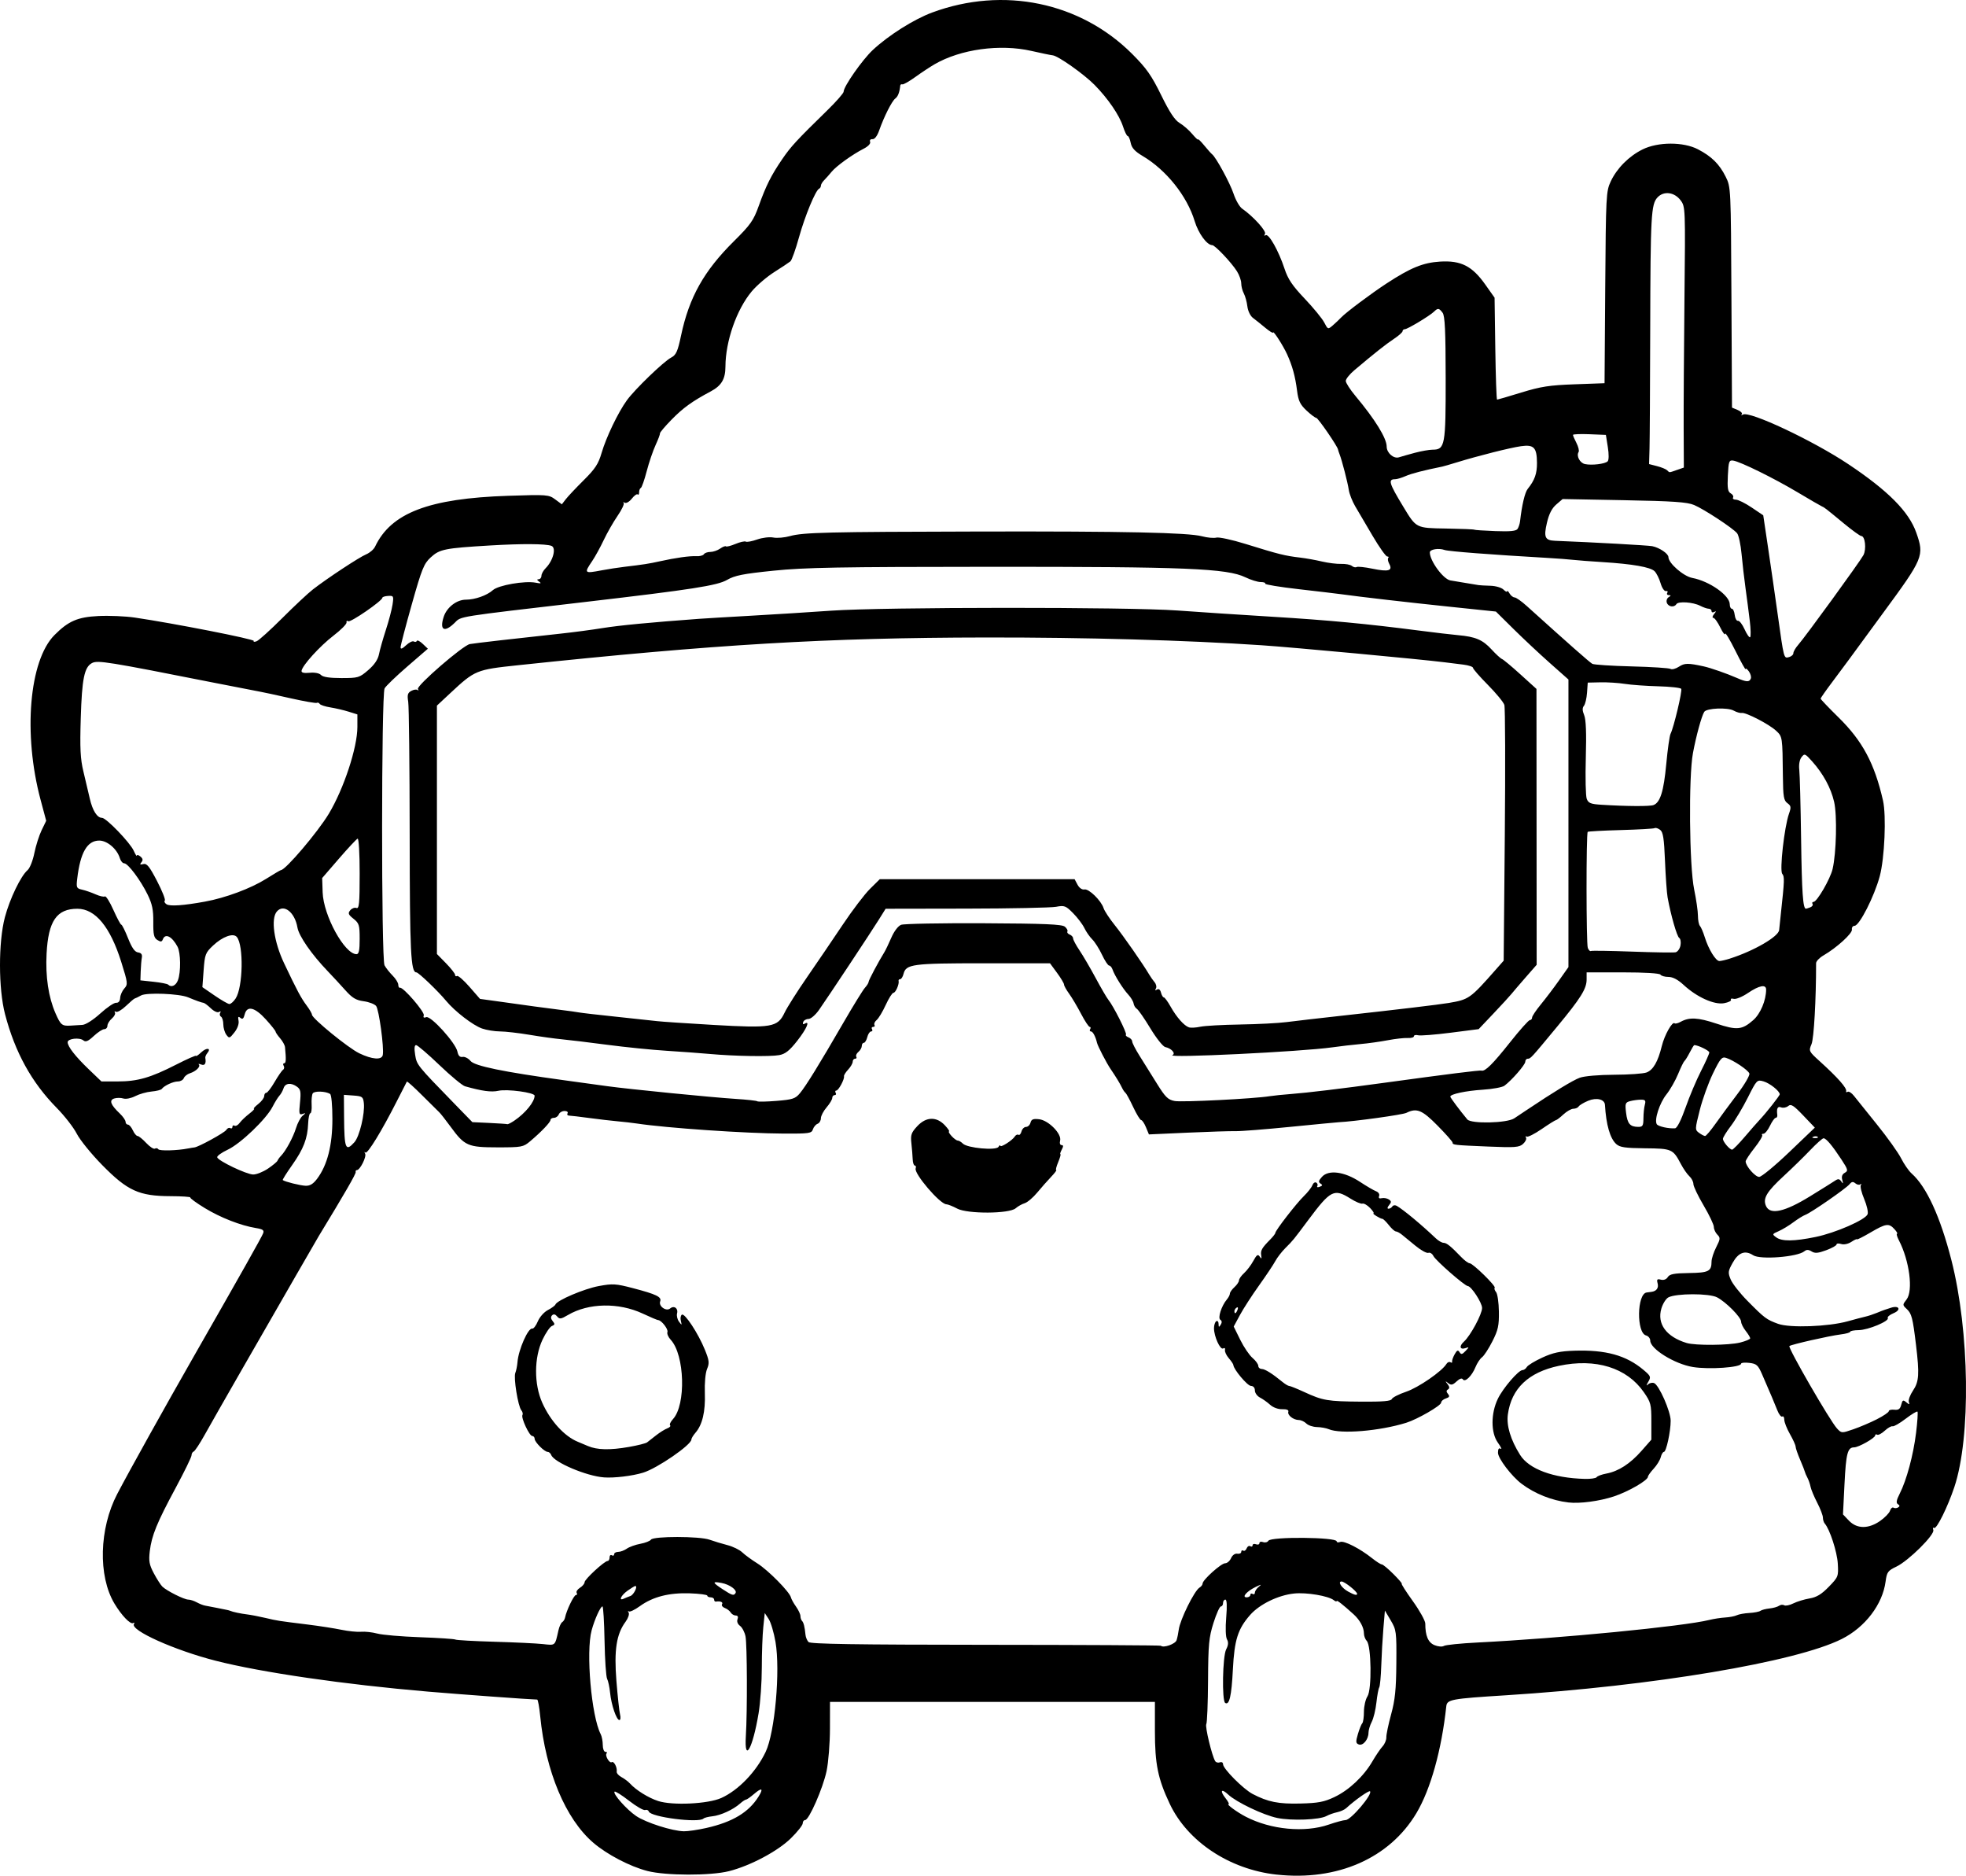 <?xml version="1.0" encoding="UTF-8" standalone="no"?>
<!-- Created with Inkscape (http://www.inkscape.org/) -->

<svg
   width="228.936mm"
   height="218.374mm"
   viewBox="0 0 228.936 218.374"
   version="1.1"
   id="svg5"
   xml:space="preserve"
   xmlns="http://www.w3.org/2000/svg"
   xmlns:svg="http://www.w3.org/2000/svg"><defs
     id="defs2" /><g
     id="layer1"
     transform="translate(-9.789,19.904)"><path
       style="fill:#000000;stroke-width:0.265"
       d="m 158.43,198.337 c -5.469,-0.603 -10.354,-3.843 -12.43,-8.244 -1.38,-2.927 -1.725,-4.623 -1.725,-8.478 v -3.384 H 125.357 106.44 l -0.005,3.109 c -0.003,1.714 -0.18,3.937 -0.395,4.953 -0.422,1.993 -2.046,5.696 -2.497,5.696 -0.153,0 -0.278,0.172 -0.278,0.382 0,0.21 -0.616,0.989 -1.369,1.73 -1.535,1.511 -4.724,3.206 -7.219,3.838 -2.138,0.542 -7.363,0.531 -9.497,-0.02 -2.046,-0.528 -4.696,-1.912 -6.307,-3.293 -3.225,-2.767 -5.552,-8.317 -6.18,-14.742 -0.103,-1.055 -0.261,-1.92 -0.352,-1.922 -0.961,-0.023 -8.889,-0.601 -12.732,-0.928 -9.714,-0.827 -19.354,-2.228 -24.69,-3.588 -4.797,-1.223 -9.982,-3.55 -9.532,-4.279 0.095,-0.153 0.053,-0.205 -0.093,-0.115 -0.316,0.195 -1.352,-0.884 -2.182,-2.272 -1.919,-3.211 -1.776,-8.734 0.329,-12.759 1.377,-2.632 5.617,-10.248 8.911,-16.007 5.506,-9.627 7.904,-13.883 8.079,-14.338 0.137,-0.357 -0.032,-0.479 -0.843,-0.611 -1.763,-0.287 -4.129,-1.211 -5.959,-2.328 -0.974,-0.594 -1.729,-1.147 -1.68,-1.228 0.05,-0.081 -0.999,-0.151 -2.331,-0.155 -3.633,-0.012 -4.98,-0.625 -7.908,-3.601 -1.272,-1.292 -2.611,-2.94 -2.978,-3.663 -0.366,-0.722 -1.42,-2.079 -2.342,-3.014 -2.921,-2.965 -4.851,-6.463 -6.014,-10.905 -0.777,-2.967 -0.785,-8.402 -0.016,-11.297 0.573,-2.156 1.849,-4.801 2.645,-5.482 0.256,-0.22 0.608,-1.106 0.782,-1.97 0.174,-0.864 0.555,-2.066 0.848,-2.671 l 0.533,-1.1 -0.655,-2.446 c -2.05,-7.661 -1.329,-16.208 1.618,-19.175 1.617,-1.628 2.698,-2.096 5.118,-2.216 1.241,-0.061 3.146,0.02 4.233,0.18 4.578,0.675 13.981,2.521 13.857,2.72 -0.073,0.119 0.076,0.136 0.333,0.037 0.257,-0.098 1.605,-1.317 2.998,-2.709 1.392,-1.391 2.991,-2.887 3.554,-3.324 1.684,-1.307 5.4,-3.754 6.209,-4.089 0.415,-0.172 0.878,-0.573 1.029,-0.89 1.867,-3.935 6.263,-5.616 15.487,-5.922 4.544,-0.151 4.739,-0.136 5.488,0.417 l 0.776,0.574 0.465,-0.601 c 0.256,-0.331 1.195,-1.326 2.088,-2.212 1.328,-1.317 1.705,-1.893 2.074,-3.163 0.531,-1.825 1.926,-4.73 2.948,-6.137 0.937,-1.29 4.27,-4.504 5.154,-4.97 0.58,-0.306 0.759,-0.703 1.152,-2.559 0.947,-4.468 2.658,-7.52 6.159,-10.99 1.935,-1.918 2.28,-2.407 2.887,-4.101 0.858,-2.391 1.458,-3.585 2.751,-5.472 1.004,-1.466 1.641,-2.155 5.26,-5.691 1.031,-1.007 1.875,-1.971 1.875,-2.142 0,-0.605 2.177,-3.717 3.394,-4.852 1.851,-1.725 4.776,-3.571 6.916,-4.365 8.281,-3.069 17.264,-1.208 23.294,4.827 1.663,1.665 2.246,2.493 3.374,4.793 0.98,1.998 1.584,2.911 2.147,3.243 0.431,0.254 1.09,0.828 1.466,1.274 0.376,0.447 0.683,0.734 0.683,0.639 0,-0.095 0.326,0.223 0.723,0.707 0.398,0.484 0.807,0.942 0.908,1.017 0.443,0.328 2.091,3.356 2.501,4.593 0.246,0.745 0.697,1.529 1.002,1.741 1.298,0.903 2.855,2.624 2.659,2.94 -0.125,0.201 -0.094,0.261 0.08,0.153 0.359,-0.222 1.514,1.828 2.188,3.881 0.404,1.229 0.909,1.981 2.356,3.505 1.013,1.067 2.036,2.314 2.272,2.771 0.424,0.819 0.438,0.824 0.996,0.345 0.311,-0.268 0.749,-0.682 0.973,-0.92 0.548,-0.584 3.508,-2.801 5.302,-3.972 2.8,-1.828 4.241,-2.416 6.218,-2.538 2.435,-0.15 3.74,0.512 5.267,2.67 l 1.083,1.531 0.084,5.935 c 0.046,3.264 0.139,5.935 0.207,5.935 0.067,0 1.339,-0.373 2.826,-0.83 2.27,-0.697 3.263,-0.85 6.196,-0.956 l 3.493,-0.127 0.079,-11.148 c 0.076,-10.703 0.102,-11.196 0.638,-12.339 0.725,-1.545 2.125,-2.951 3.722,-3.737 1.797,-0.885 4.744,-0.889 6.435,-0.009 1.593,0.828 2.501,1.725 3.23,3.191 0.604,1.213 0.606,1.269 0.671,14.05 l 0.065,12.832 0.669,0.28 c 0.368,0.154 0.577,0.382 0.464,0.505 -0.113,0.124 -0.048,0.135 0.144,0.024 0.769,-0.444 8.141,3.024 12.248,5.761 4.654,3.102 7.073,5.538 7.935,7.992 0.948,2.697 0.845,2.945 -3.916,9.418 -1.862,2.532 -3.624,4.935 -3.915,5.341 -0.291,0.406 -1.154,1.566 -1.918,2.579 -0.764,1.013 -1.389,1.905 -1.389,1.982 0,0.077 0.935,1.058 2.077,2.179 2.795,2.742 4.202,5.369 5.184,9.679 0.402,1.762 0.189,6.718 -0.378,8.821 -0.635,2.352 -2.368,5.76 -2.934,5.769 -0.207,0.003 -0.345,0.199 -0.306,0.434 0.073,0.443 -1.772,2.121 -3.312,3.013 -0.473,0.274 -0.86,0.68 -0.86,0.904 0.004,4.228 -0.253,8.761 -0.532,9.424 -0.337,0.798 -0.317,0.842 0.945,1.984 2.12,1.92 3.201,3.145 3.086,3.498 -0.04,0.123 0.039,0.154 0.175,0.07 0.136,-0.084 0.467,0.127 0.734,0.469 0.267,0.342 1.471,1.841 2.676,3.331 1.204,1.49 2.471,3.264 2.816,3.943 0.344,0.679 0.895,1.473 1.223,1.764 1.734,1.539 3.334,5.018 4.628,10.065 2.128,8.303 2.29,20.637 0.347,26.447 -0.773,2.311 -2.069,4.93 -2.353,4.754 -0.135,-0.083 -0.178,0.024 -0.096,0.239 0.203,0.528 -2.877,3.584 -4.297,4.264 -1,0.478 -1.113,0.635 -1.26,1.74 -0.353,2.66 -2.373,5.311 -5.092,6.681 -5.32,2.68 -22.014,5.479 -39.116,6.558 -6.443,0.406 -6.862,0.485 -6.95,1.303 -0.548,5.074 -1.822,9.633 -3.464,12.398 -3.131,5.271 -9.229,7.953 -16.309,7.173 z m -66.361,-5.434 c 3.032,-0.688 4.898,-1.81 6.042,-3.634 0.616,-0.982 0.405,-1.108 -0.522,-0.312 -0.417,0.358 -0.835,0.651 -0.931,0.651 -0.095,0 -0.408,0.208 -0.694,0.463 -0.792,0.705 -2.259,1.378 -3.219,1.478 -0.474,0.049 -0.94,0.168 -1.036,0.265 -0.549,0.549 -6.156,-0.171 -6.371,-0.818 -0.055,-0.165 -0.246,-0.244 -0.424,-0.175 -0.178,0.069 -1.022,-0.417 -1.874,-1.079 -0.852,-0.662 -1.612,-1.141 -1.688,-1.064 -0.236,0.236 1.4,2.083 2.514,2.838 1.14,0.772 4.187,1.747 5.557,1.778 0.464,0.01 1.655,-0.165 2.646,-0.39 z m 72.446,-0.385 c 0.846,-0.291 1.731,-0.529 1.967,-0.529 0.614,0 3.174,-3.017 2.842,-3.349 -0.127,-0.127 -1.791,1.051 -2.77,1.96 -0.196,0.182 -0.675,0.397 -1.065,0.479 -0.39,0.082 -0.947,0.28 -1.238,0.441 -0.802,0.443 -4.061,0.57 -5.733,0.223 -1.62,-0.336 -4.763,-1.837 -5.709,-2.725 -0.794,-0.746 -1.009,-0.463 -0.316,0.418 0.304,0.386 0.468,0.702 0.365,0.702 -0.297,0 0.984,0.937 2.001,1.463 2.913,1.509 6.852,1.883 9.657,0.918 z m -70.744,-3.094 c 2,-0.901 4.071,-3.05 5.177,-5.373 1.075,-2.258 1.719,-9.448 1.146,-12.797 -0.186,-1.088 -0.544,-2.291 -0.795,-2.673 l -0.456,-0.696 -0.171,1.639 c -0.094,0.902 -0.172,3.021 -0.172,4.709 -5.3e-4,1.689 -0.169,4.082 -0.374,5.319 -0.682,4.114 -1.686,5.905 -1.484,2.646 0.178,-2.861 0.151,-10.656 -0.04,-11.598 -0.098,-0.485 -0.386,-1.034 -0.638,-1.219 -0.276,-0.202 -0.393,-0.51 -0.292,-0.771 0.107,-0.278 0.031,-0.435 -0.208,-0.435 -0.206,0 -0.471,-0.158 -0.587,-0.351 -0.116,-0.193 -0.427,-0.43 -0.691,-0.527 -0.264,-0.097 -0.406,-0.297 -0.315,-0.443 0.148,-0.24 -0.198,-0.381 -0.726,-0.298 -0.109,0.017 -0.198,-0.088 -0.198,-0.233 0,-0.146 -0.179,-0.265 -0.397,-0.265 -0.218,0 -0.397,-0.089 -0.398,-0.198 -5.3e-4,-0.109 -0.917,-0.23 -2.037,-0.268 -2.426,-0.083 -4.308,0.402 -5.824,1.5 -0.595,0.431 -1.172,0.702 -1.282,0.602 -0.111,-0.1 -0.117,-0.035 -0.014,0.144 0.103,0.179 -0.061,0.66 -0.364,1.07 -1.061,1.435 -1.348,3.295 -1.061,6.884 0.143,1.789 0.334,3.545 0.423,3.903 0.09,0.358 0.055,0.65 -0.077,0.65 -0.34,0 -0.942,-1.767 -1.082,-3.175 -0.065,-0.655 -0.221,-1.385 -0.346,-1.623 -0.125,-0.238 -0.261,-2.232 -0.301,-4.432 -0.04,-2.2 -0.149,-3.999 -0.242,-3.999 -0.232,-7e-5 -0.912,1.499 -1.26,2.778 -0.684,2.513 -0.029,10.01 1.057,12.101 0.131,0.253 0.239,0.818 0.239,1.257 0,0.439 0.139,0.797 0.309,0.797 0.17,0 0.234,0.075 0.142,0.167 -0.235,0.235 0.321,1.201 0.594,1.032 0.251,-0.155 0.654,0.614 0.577,1.102 -0.028,0.174 0.222,0.461 0.554,0.637 0.332,0.176 0.782,0.515 1.001,0.754 0.705,0.771 2.137,1.66 3.265,2.028 1.666,0.543 5.808,0.347 7.351,-0.348 z m 71.405,-0.112 c 1.698,-0.804 3.411,-2.413 4.426,-4.158 0.395,-0.679 0.927,-1.462 1.182,-1.741 0.255,-0.278 0.454,-0.755 0.441,-1.058 -0.013,-0.304 0.237,-1.505 0.556,-2.669 0.462,-1.688 0.585,-2.893 0.609,-5.953 0.028,-3.673 2.6e-4,-3.885 -0.652,-4.987 l -0.681,-1.15 -0.175,2.076 c -0.096,1.142 -0.208,3.096 -0.248,4.342 -0.04,1.246 -0.148,2.385 -0.238,2.532 -0.091,0.147 -0.238,0.944 -0.328,1.771 -0.089,0.827 -0.333,1.831 -0.541,2.23 -0.208,0.399 -0.379,0.971 -0.38,1.271 -0.002,0.783 -0.641,1.555 -1.131,1.367 -0.353,-0.135 -0.367,-0.311 -0.1,-1.216 0.172,-0.582 0.4,-1.145 0.506,-1.252 0.107,-0.107 0.194,-0.714 0.194,-1.35 0,-0.636 0.186,-1.44 0.413,-1.786 0.516,-0.788 0.451,-5.883 -0.083,-6.447 -0.182,-0.192 -0.331,-0.587 -0.331,-0.877 0,-0.688 -0.465,-1.552 -1.191,-2.213 -1.226,-1.116 -1.984,-1.71 -1.984,-1.553 0,0.09 -0.149,0.045 -0.331,-0.099 -0.632,-0.501 -3.171,-0.928 -4.626,-0.778 -1.851,0.191 -4.026,1.251 -5.118,2.494 -1.434,1.634 -1.833,2.894 -2.01,6.346 -0.158,3.093 -0.411,4.199 -0.894,3.901 -0.4,-0.247 -0.306,-5.436 0.112,-6.239 0.254,-0.486 0.282,-0.83 0.096,-1.163 -0.157,-0.281 -0.194,-1.313 -0.091,-2.551 0.113,-1.353 0.079,-2.078 -0.098,-2.078 -0.149,0 -0.271,0.179 -0.271,0.397 0,0.218 -0.114,0.397 -0.253,0.397 -0.139,0 -0.526,0.863 -0.86,1.918 -0.533,1.687 -0.61,2.497 -0.634,6.71 -0.015,2.636 -0.107,4.92 -0.204,5.077 -0.166,0.269 0.656,3.688 1.035,4.301 0.097,0.157 0.343,0.222 0.547,0.144 0.206,-0.079 0.37,0.019 0.37,0.222 0,0.524 2.362,2.898 3.445,3.462 1.788,0.931 2.999,1.174 5.551,1.111 2.077,-0.051 2.766,-0.182 3.969,-0.751 z m -18.377,-18.261 c 0.089,-0.279 0.203,-0.832 0.253,-1.228 0.148,-1.158 1.821,-4.545 2.421,-4.9 0.196,-0.116 0.357,-0.329 0.357,-0.474 0,-0.418 2.16,-2.357 2.626,-2.357 0.233,0 0.542,-0.268 0.687,-0.595 0.156,-0.351 0.452,-0.563 0.724,-0.518 0.253,0.043 0.461,-0.054 0.461,-0.214 0,-0.16 0.107,-0.226 0.237,-0.145 0.13,0.081 0.308,-0.039 0.395,-0.266 0.087,-0.227 0.278,-0.338 0.425,-0.247 0.147,0.091 0.266,0.042 0.266,-0.107 0,-0.15 0.179,-0.203 0.397,-0.12 0.218,0.084 0.397,0.024 0.397,-0.132 0,-0.157 0.191,-0.211 0.424,-0.122 0.233,0.089 0.512,0.02 0.62,-0.155 0.305,-0.494 7.953,-0.427 7.953,0.07 0,0.125 0.187,0.155 0.415,0.068 0.454,-0.174 2.294,0.766 3.711,1.897 0.495,0.395 1.004,0.719 1.13,0.719 0.126,0 0.736,0.506 1.354,1.124 0.618,0.618 1.052,1.124 0.964,1.124 -0.088,0 0.493,0.911 1.292,2.024 0.799,1.113 1.452,2.289 1.452,2.613 0,1.432 0.33,2.205 1.071,2.513 0.419,0.174 0.901,0.214 1.095,0.092 0.191,-0.12 1.954,-0.299 3.919,-0.398 9.649,-0.484 23.994,-1.881 26.988,-2.627 0.509,-0.127 1.343,-0.255 1.852,-0.285 0.509,-0.03 1.117,-0.148 1.351,-0.262 0.234,-0.114 0.889,-0.233 1.455,-0.264 0.566,-0.031 1.149,-0.143 1.294,-0.25 0.146,-0.107 0.622,-0.231 1.058,-0.276 0.437,-0.045 0.937,-0.186 1.113,-0.313 0.176,-0.127 0.445,-0.153 0.599,-0.058 0.154,0.095 0.631,-0.003 1.061,-0.217 0.43,-0.214 1.279,-0.474 1.888,-0.577 0.825,-0.139 1.395,-0.484 2.243,-1.356 1.107,-1.139 1.134,-1.21 1.049,-2.696 -0.078,-1.368 -0.933,-4.002 -1.513,-4.66 -0.122,-0.138 -0.221,-0.455 -0.221,-0.703 0,-0.249 -0.299,-1.028 -0.664,-1.733 -0.365,-0.705 -0.714,-1.541 -0.775,-1.859 -0.061,-0.318 -0.227,-0.794 -0.368,-1.058 -0.141,-0.264 -0.272,-0.568 -0.291,-0.675 -0.019,-0.107 -0.269,-0.742 -0.555,-1.411 -0.287,-0.669 -0.523,-1.355 -0.524,-1.525 -0.002,-0.17 -0.299,-0.827 -0.661,-1.46 -0.362,-0.633 -0.658,-1.384 -0.658,-1.669 0,-0.285 -0.105,-0.453 -0.234,-0.373 -0.129,0.08 -0.386,-0.241 -0.571,-0.712 -0.336,-0.853 -0.767,-1.871 -1.779,-4.198 -0.471,-1.083 -0.643,-1.237 -1.488,-1.336 -0.525,-0.061 -0.955,-0.022 -0.955,0.088 0,0.444 -3.742,0.704 -5.629,0.391 -2.125,-0.353 -4.954,-2.105 -4.954,-3.069 0,-0.262 -0.22,-0.534 -0.489,-0.604 -1.127,-0.295 -1.065,-4.843 0.069,-5.001 0.159,-0.022 0.407,-0.055 0.553,-0.073 0.592,-0.073 0.868,-0.448 0.727,-0.987 -0.123,-0.47 -0.056,-0.546 0.38,-0.432 0.325,0.085 0.636,-0.032 0.804,-0.302 0.217,-0.348 0.731,-0.447 2.459,-0.471 2.307,-0.032 2.629,-0.196 2.636,-1.344 0.002,-0.333 0.247,-1.081 0.543,-1.663 0.485,-0.951 0.498,-1.098 0.132,-1.464 -0.224,-0.224 -0.407,-0.627 -0.407,-0.895 0,-0.269 -0.536,-1.395 -1.191,-2.502 -0.655,-1.108 -1.191,-2.23 -1.191,-2.494 0,-0.264 -0.208,-0.67 -0.463,-0.902 -0.255,-0.232 -0.701,-0.872 -0.992,-1.424 -0.925,-1.752 -1.047,-1.806 -4.175,-1.835 -2.321,-0.022 -2.934,-0.112 -3.357,-0.495 -0.718,-0.65 -1.176,-2.244 -1.312,-4.562 -0.038,-0.654 -0.983,-0.882 -1.961,-0.473 -0.513,0.214 -1.007,0.51 -1.098,0.658 -0.091,0.148 -0.369,0.269 -0.616,0.269 -0.248,0 -0.771,0.298 -1.163,0.661 -0.392,0.364 -0.781,0.661 -0.864,0.661 -0.083,0 -0.829,0.467 -1.659,1.037 -0.83,0.57 -1.619,0.969 -1.754,0.885 -0.135,-0.084 -0.17,-0.03 -0.079,0.118 0.092,0.149 -0.061,0.477 -0.34,0.729 -0.447,0.404 -0.927,0.442 -4.029,0.311 -4.026,-0.169 -4.183,-0.186 -4.183,-0.462 0,-0.112 -0.785,-1 -1.745,-1.973 -1.803,-1.83 -2.425,-2.085 -3.635,-1.488 -0.457,0.225 -6.08,1.004 -7.85,1.087 -0.218,0.01 -2.778,0.256 -5.689,0.545 -2.91,0.29 -5.768,0.514 -6.35,0.498 -0.582,-0.016 -3.09,0.063 -5.574,0.175 l -4.515,0.204 -0.345,-0.834 c -0.19,-0.458 -0.441,-0.834 -0.559,-0.834 -0.117,0 -0.536,-0.685 -0.929,-1.521 -0.394,-0.837 -0.798,-1.581 -0.898,-1.654 -0.1,-0.073 -0.267,-0.311 -0.372,-0.529 -0.261,-0.546 -0.73,-1.32 -1.368,-2.254 -0.466,-0.683 -1.485,-2.649 -1.574,-3.037 -0.165,-0.717 -0.485,-1.323 -0.699,-1.323 -0.144,0 -0.189,-0.119 -0.099,-0.265 0.09,-0.146 0.067,-0.265 -0.051,-0.266 -0.118,-5.29e-4 -0.571,-0.685 -1.008,-1.521 -0.437,-0.836 -1.062,-1.889 -1.389,-2.339 -0.327,-0.45 -0.595,-0.933 -0.595,-1.072 0,-0.139 -0.367,-0.753 -0.817,-1.364 l -0.817,-1.11 h -7.77 c -8.258,0 -9,0.099 -9.285,1.236 -0.085,0.339 -0.261,0.616 -0.391,0.616 -0.13,0 -0.212,0.089 -0.183,0.198 0.096,0.364 -0.349,1.389 -0.603,1.389 -0.138,0 -0.541,0.636 -0.897,1.413 -0.356,0.777 -0.829,1.565 -1.052,1.75 -0.223,0.185 -0.34,0.442 -0.26,0.571 0.08,0.129 0.012,0.235 -0.151,0.235 -0.163,0 -0.222,0.119 -0.132,0.265 0.09,0.146 0.04,0.265 -0.112,0.265 -0.151,0 -0.35,0.298 -0.441,0.661 -0.091,0.364 -0.272,0.661 -0.402,0.661 -0.13,0 -0.236,0.164 -0.236,0.364 0,0.2 -0.177,0.512 -0.394,0.691 -0.217,0.18 -0.329,0.433 -0.249,0.562 0.08,0.129 0.019,0.235 -0.135,0.235 -0.154,0 -0.28,0.156 -0.28,0.347 0,0.191 -0.239,0.604 -0.532,0.918 -0.293,0.314 -0.51,0.664 -0.483,0.777 0.079,0.334 -0.636,1.662 -0.895,1.662 -0.131,0 -0.164,0.119 -0.074,0.265 0.09,0.146 0.037,0.265 -0.117,0.265 -0.154,0 -0.28,0.149 -0.281,0.331 -1.8e-4,0.182 -0.298,0.677 -0.661,1.099 -0.364,0.423 -0.661,0.992 -0.661,1.265 0,0.273 -0.174,0.563 -0.387,0.645 -0.213,0.082 -0.459,0.376 -0.547,0.653 -0.146,0.461 -0.437,0.503 -3.384,0.489 -4.497,-0.022 -13.639,-0.648 -17.114,-1.173 -0.509,-0.077 -1.521,-0.193 -2.249,-0.258 -0.728,-0.065 -2.216,-0.239 -3.307,-0.386 -1.091,-0.147 -2.14,-0.271 -2.331,-0.275 -0.19,-0.004 -0.273,-0.127 -0.183,-0.273 0.09,-0.146 -0.069,-0.265 -0.353,-0.265 -0.284,0 -0.585,0.179 -0.669,0.397 -0.084,0.218 -0.335,0.397 -0.557,0.397 -0.223,0 -0.405,0.11 -0.405,0.244 0,0.268 -1.079,1.397 -2.382,2.494 -0.794,0.668 -0.976,0.702 -3.79,0.7 -3.454,-0.002 -3.833,-0.168 -5.46,-2.398 -0.577,-0.79 -1.179,-1.556 -1.338,-1.701 -0.159,-0.146 -1.054,-1.031 -1.989,-1.968 -0.934,-0.937 -1.731,-1.651 -1.77,-1.587 -0.039,0.064 -0.548,1.057 -1.13,2.208 -1.767,3.495 -3.46,6.264 -3.697,6.049 -0.123,-0.112 -0.139,-0.055 -0.034,0.126 0.197,0.342 -0.589,1.919 -0.956,1.919 -0.114,0 -0.178,0.102 -0.141,0.228 0.054,0.185 -1.259,2.461 -4.294,7.445 -0.25,0.41 -3.721,6.436 -9.145,15.875 -1.714,2.983 -3.58,6.257 -4.147,7.276 -0.566,1.019 -1.143,1.892 -1.28,1.94 -0.138,0.049 -0.25,0.249 -0.25,0.445 0,0.196 -0.828,1.893 -1.839,3.772 -2.199,4.083 -2.803,5.561 -3.023,7.389 -0.137,1.146 -0.059,1.575 0.473,2.575 0.351,0.66 0.797,1.355 0.992,1.545 0.506,0.494 2.545,1.515 3.025,1.515 0.223,0 0.666,0.143 0.984,0.318 0.318,0.175 0.757,0.347 0.975,0.382 0.218,0.035 0.814,0.149 1.323,0.254 0.509,0.105 1.045,0.213 1.191,0.24 0.146,0.027 0.324,0.076 0.397,0.109 0.282,0.129 1.226,0.329 1.984,0.421 0.437,0.053 1.389,0.236 2.117,0.407 1.452,0.341 1.357,0.326 4.915,0.768 1.371,0.17 3.148,0.447 3.948,0.614 0.8,0.167 1.83,0.271 2.288,0.23 0.458,-0.041 1.308,0.054 1.889,0.211 0.581,0.156 2.814,0.347 4.963,0.424 2.148,0.077 4.002,0.199 4.119,0.271 0.117,0.072 2.152,0.187 4.523,0.255 2.371,0.068 4.926,0.19 5.677,0.272 1.479,0.161 1.392,0.238 1.805,-1.601 0.098,-0.435 0.295,-0.864 0.439,-0.953 0.144,-0.089 0.293,-0.328 0.332,-0.532 0.157,-0.816 1.025,-2.619 1.261,-2.619 0.138,0 0.18,-0.115 0.093,-0.256 -0.087,-0.141 0.085,-0.408 0.381,-0.593 0.297,-0.185 0.539,-0.477 0.539,-0.648 0,-0.339 2.315,-2.472 2.683,-2.472 0.125,0 0.227,-0.186 0.227,-0.412 0,-0.227 0.119,-0.339 0.265,-0.249 0.146,0.09 0.265,0.037 0.265,-0.117 0,-0.154 0.212,-0.28 0.47,-0.28 0.259,0 0.711,-0.169 1.006,-0.375 0.294,-0.206 1.006,-0.462 1.58,-0.567 0.575,-0.106 1.129,-0.323 1.233,-0.483 0.268,-0.415 5.664,-0.41 6.824,0.007 0.509,0.183 1.446,0.466 2.081,0.63 0.635,0.163 1.409,0.54 1.72,0.838 0.31,0.298 1.111,0.884 1.779,1.301 1.244,0.777 3.747,3.315 3.894,3.948 0.045,0.194 0.313,0.677 0.595,1.073 0.282,0.396 0.513,0.891 0.513,1.099 0,0.208 0.083,0.461 0.184,0.562 0.188,0.188 0.312,0.685 0.406,1.624 0.029,0.291 0.187,0.668 0.352,0.838 0.223,0.23 5.489,0.312 20.616,0.322 11.174,0.007 20.36,0.056 20.412,0.108 0.292,0.292 1.689,-0.199 1.83,-0.643 z m 45.629,-16.038 c -1.937,-0.226 -3.922,-1.019 -5.458,-2.178 -1.166,-0.88 -2.744,-2.955 -2.744,-3.607 0,-0.446 0.103,-0.597 0.317,-0.465 0.174,0.108 0.025,-0.213 -0.331,-0.712 -0.828,-1.161 -0.828,-3.401 -8e-4,-5.11 0.603,-1.246 2.403,-3.338 2.872,-3.338 0.161,0 0.387,-0.163 0.504,-0.363 0.116,-0.2 0.926,-0.691 1.799,-1.093 1.237,-0.568 2.055,-0.745 3.704,-0.8 3.691,-0.122 6.067,0.536 8.087,2.241 0.842,0.71 0.882,0.812 0.547,1.383 -0.241,0.41 -0.252,0.513 -0.034,0.306 0.18,-0.171 0.5,-0.244 0.709,-0.164 0.576,0.221 1.935,3.304 1.935,4.389 0,1.253 -0.515,3.625 -0.787,3.625 -0.118,0 -0.284,0.277 -0.369,0.616 -0.085,0.339 -0.455,0.94 -0.822,1.337 -0.367,0.396 -0.668,0.818 -0.668,0.936 0,0.421 -2.274,1.735 -3.969,2.294 -1.681,0.554 -3.968,0.858 -5.292,0.703 z m 3.289,-2.945 c 0.08,-0.129 0.593,-0.319 1.14,-0.421 1.406,-0.264 2.767,-1.145 4.089,-2.648 l 1.139,-1.295 v -2.132 c 0,-1.985 -0.061,-2.22 -0.878,-3.398 -1.981,-2.853 -5.603,-3.976 -9.89,-3.068 -3.546,0.752 -5.527,2.637 -5.941,5.655 -0.18,1.312 0.313,2.946 1.425,4.72 1.033,1.649 3.846,2.691 7.53,2.789 0.683,0.018 1.306,-0.073 1.386,-0.202 z m -115.604,0.025 c -2.032,-0.148 -5.808,-1.75 -6.135,-2.604 -0.076,-0.199 -0.258,-0.362 -0.404,-0.362 -0.384,0 -1.52,-1.133 -1.526,-1.521 -0.003,-0.182 -0.129,-0.331 -0.282,-0.331 -0.337,0 -1.329,-2.136 -1.137,-2.447 0.075,-0.122 0.016,-0.368 -0.132,-0.546 -0.387,-0.467 -0.925,-3.806 -0.7,-4.351 0.104,-0.254 0.217,-0.818 0.251,-1.255 0.112,-1.448 1.246,-4.019 1.721,-3.904 0.147,0.036 0.439,-0.343 0.647,-0.842 0.21,-0.502 0.732,-1.09 1.17,-1.316 0.435,-0.225 0.831,-0.516 0.881,-0.646 0.187,-0.491 3.333,-1.83 5.049,-2.148 1.618,-0.3 1.987,-0.278 3.969,0.241 2.745,0.718 3.378,1.025 3.179,1.544 -0.213,0.554 0.698,1.206 1.155,0.827 0.462,-0.384 0.969,-0.026 0.812,0.574 -0.07,0.268 0.033,0.701 0.228,0.962 0.332,0.443 0.346,0.437 0.214,-0.09 -0.078,-0.311 -0.024,-0.638 0.12,-0.727 0.336,-0.207 1.905,2.183 2.672,4.071 0.513,1.263 0.548,1.56 0.26,2.249 -0.195,0.467 -0.301,1.629 -0.259,2.82 0.077,2.143 -0.288,3.681 -1.092,4.606 -0.261,0.3 -0.475,0.654 -0.475,0.786 0,0.625 -3.981,3.361 -5.62,3.862 -1.263,0.386 -3.356,0.638 -4.566,0.55 z m 2.91,-3.542 c 1.019,-0.178 1.971,-0.417 2.117,-0.532 0.146,-0.114 0.622,-0.487 1.058,-0.828 0.437,-0.341 1.019,-0.703 1.295,-0.804 0.275,-0.101 0.423,-0.261 0.328,-0.356 -0.095,-0.095 0.055,-0.42 0.334,-0.721 1.536,-1.665 1.37,-7.484 -0.263,-9.237 -0.284,-0.304 -0.456,-0.709 -0.383,-0.9 0.125,-0.325 -0.708,-1.392 -1.086,-1.392 -0.095,0 -0.899,-0.34 -1.786,-0.755 -2.803,-1.312 -6.324,-1.245 -8.716,0.167 -0.813,0.48 -0.975,0.501 -1.256,0.161 -0.215,-0.26 -0.411,-0.301 -0.588,-0.125 -0.176,0.176 -0.153,0.4 0.071,0.67 0.276,0.333 0.261,0.434 -0.084,0.566 -0.231,0.088 -0.725,0.806 -1.098,1.595 -0.991,2.094 -1.004,5.175 -0.031,7.348 0.946,2.113 2.574,3.9 4.134,4.538 0.218,0.089 0.751,0.314 1.183,0.498 1.073,0.459 2.568,0.492 4.77,0.107 z m 81.492,-2.07 c -0.291,-0.125 -0.908,-0.236 -1.37,-0.246 -0.463,-0.01 -1.02,-0.197 -1.238,-0.415 -0.218,-0.218 -0.614,-0.401 -0.879,-0.405 -0.64,-0.011 -1.349,-0.574 -1.216,-0.967 0.067,-0.2 -0.191,-0.305 -0.71,-0.29 -0.476,0.014 -1.061,-0.2 -1.405,-0.513 -0.324,-0.295 -0.857,-0.675 -1.185,-0.844 -0.327,-0.169 -0.595,-0.541 -0.595,-0.827 0,-0.315 -0.183,-0.524 -0.463,-0.53 -0.407,-0.009 -2.019,-1.926 -2.042,-2.429 -0.005,-0.104 -0.244,-0.462 -0.532,-0.794 -0.288,-0.332 -0.488,-0.765 -0.445,-0.961 0.044,-0.201 -0.048,-0.279 -0.21,-0.179 -0.341,0.21 -1.07,-1.392 -1.07,-2.35 0,-0.36 0.119,-0.728 0.265,-0.818 0.146,-0.09 0.266,0.052 0.269,0.315 0.003,0.399 0.045,0.413 0.251,0.089 0.16,-0.253 0.143,-0.454 -0.046,-0.571 -0.325,-0.201 0.132,-1.623 0.761,-2.367 0.194,-0.23 0.353,-0.539 0.353,-0.687 0,-0.148 0.238,-0.484 0.529,-0.748 0.291,-0.263 0.529,-0.618 0.529,-0.787 0,-0.169 0.268,-0.55 0.595,-0.846 0.327,-0.296 0.812,-0.936 1.076,-1.423 0.387,-0.713 0.532,-0.811 0.742,-0.502 0.207,0.305 0.243,0.275 0.173,-0.146 -0.093,-0.557 0.081,-0.862 1.052,-1.841 0.327,-0.33 0.595,-0.675 0.595,-0.766 0,-0.28 2.441,-3.432 3.308,-4.272 0.451,-0.437 0.902,-1.01 1.003,-1.274 0.101,-0.264 0.305,-0.404 0.454,-0.312 0.149,0.092 0.203,0.277 0.12,0.411 -0.083,0.134 0.044,0.169 0.282,0.077 0.336,-0.129 0.356,-0.213 0.09,-0.378 -0.267,-0.165 -0.228,-0.338 0.176,-0.784 0.769,-0.85 2.611,-0.606 4.419,0.585 0.765,0.504 1.612,0.999 1.882,1.1 0.274,0.102 0.429,0.344 0.351,0.547 -0.092,0.24 0.012,0.329 0.303,0.259 0.244,-0.058 0.614,0.006 0.823,0.142 0.315,0.205 0.321,0.319 0.034,0.665 -0.211,0.254 -0.236,0.417 -0.065,0.417 0.155,0 0.356,-0.121 0.447,-0.268 0.091,-0.147 0.32,-0.177 0.509,-0.066 0.814,0.477 2.854,2.172 4.544,3.775 0.306,0.291 0.713,0.528 0.904,0.528 0.357,0 0.843,0.39 2.058,1.654 0.385,0.4 0.829,0.728 0.986,0.728 0.372,0 3.1,2.67 2.916,2.854 -0.077,0.077 -0.005,0.304 0.161,0.504 0.166,0.2 0.314,1.223 0.328,2.273 0.023,1.624 -0.09,2.142 -0.756,3.455 -0.431,0.85 -0.972,1.683 -1.204,1.852 -0.232,0.169 -0.575,0.685 -0.763,1.148 -0.422,1.038 -1.229,1.821 -1.472,1.428 -0.11,-0.177 -0.377,-0.089 -0.733,0.243 -0.457,0.426 -0.637,0.462 -0.978,0.196 -0.364,-0.284 -0.374,-0.269 -0.075,0.114 0.243,0.311 0.258,0.492 0.053,0.619 -0.211,0.13 -0.21,0.276 0.001,0.53 0.223,0.269 0.164,0.391 -0.252,0.523 -0.299,0.095 -0.545,0.313 -0.546,0.485 -0.003,0.347 -2.767,1.942 -4.062,2.345 -3.118,0.968 -7.645,1.342 -9.032,0.746 z m 7.346,-3.506 c 0.07,-0.182 0.827,-0.568 1.682,-0.858 1.425,-0.483 4.165,-2.373 4.68,-3.229 0.118,-0.196 0.329,-0.285 0.47,-0.199 0.14,0.087 0.227,0.059 0.192,-0.061 -0.035,-0.12 0.094,-0.502 0.286,-0.849 0.275,-0.496 0.398,-0.553 0.576,-0.265 0.186,0.301 0.311,0.277 0.699,-0.134 0.433,-0.459 0.435,-0.487 0.018,-0.342 -0.676,0.235 -0.798,-0.21 -0.205,-0.746 0.76,-0.688 2.115,-3.199 2.115,-3.92 0,-0.609 -1.252,-2.531 -1.662,-2.551 -0.361,-0.017 -3.752,-2.98 -4.006,-3.5 -0.134,-0.275 -0.397,-0.441 -0.585,-0.369 -0.188,0.072 -0.852,-0.288 -1.476,-0.799 -0.624,-0.512 -1.345,-1.101 -1.601,-1.311 -0.256,-0.209 -0.575,-0.381 -0.708,-0.381 -0.133,0 -0.5,-0.327 -0.815,-0.728 -0.315,-0.4 -0.651,-0.731 -0.747,-0.735 -0.255,-0.01 -1.267,-0.637 -1.044,-0.646 0.104,-0.004 -0.075,-0.282 -0.397,-0.618 -0.322,-0.335 -0.724,-0.565 -0.892,-0.51 -0.168,0.055 -0.791,-0.207 -1.384,-0.581 -1.912,-1.207 -2.322,-1 -4.914,2.476 -1.763,2.364 -1.769,2.371 -2.656,3.256 -0.437,0.435 -0.972,1.127 -1.191,1.536 -0.218,0.41 -1.07,1.686 -1.894,2.837 -0.823,1.151 -1.824,2.698 -2.224,3.439 l -0.727,1.347 0.759,1.541 c 0.417,0.847 1.061,1.798 1.43,2.111 0.37,0.314 0.672,0.73 0.673,0.926 2.7e-4,0.196 0.18,0.358 0.398,0.361 0.382,0.005 1.224,0.531 2.425,1.516 0.31,0.255 0.662,0.463 0.781,0.463 0.119,0 0.904,0.317 1.745,0.704 2.172,1 2.702,1.09 6.594,1.121 2.559,0.02 3.511,-0.06 3.604,-0.304 z m -17.961,-10.399 c 0.09,-0.235 0.046,-0.342 -0.104,-0.249 -0.144,0.089 -0.262,0.274 -0.262,0.411 0,0.381 0.19,0.297 0.366,-0.162 z M 121.243,120.796 c -0.502,-0.267 -1.067,-0.491 -1.254,-0.497 -0.752,-0.025 -3.79,-3.579 -3.572,-4.178 0.066,-0.182 0.021,-0.331 -0.1,-0.331 -0.121,0 -0.233,-0.327 -0.247,-0.728 -0.015,-0.4 -0.083,-1.236 -0.151,-1.858 -0.108,-0.984 -0.019,-1.243 0.688,-2.003 1.029,-1.107 2.246,-1.138 3.224,-0.084 0.359,0.387 0.57,0.704 0.468,0.704 -0.101,0 0.032,0.238 0.295,0.529 0.263,0.291 0.588,0.529 0.721,0.529 0.133,0 0.404,0.161 0.601,0.358 0.518,0.518 3.859,0.826 4.141,0.381 0.12,-0.188 0.219,-0.25 0.221,-0.138 0.005,0.266 1.394,-0.617 1.674,-1.064 0.118,-0.188 0.313,-0.282 0.433,-0.208 0.12,0.074 0.28,-0.102 0.356,-0.391 0.076,-0.289 0.313,-0.526 0.528,-0.526 0.215,0 0.449,-0.224 0.521,-0.498 0.102,-0.39 0.32,-0.476 1.005,-0.396 1.099,0.128 2.647,1.704 2.442,2.487 -0.078,0.299 -0.006,0.524 0.168,0.524 0.223,0 0.229,0.142 0.022,0.529 -0.156,0.291 -0.226,0.529 -0.155,0.529 0.07,0 -0.046,0.417 -0.259,0.926 -0.213,0.509 -0.317,0.926 -0.231,0.926 0.086,0 -0.18,0.353 -0.592,0.784 -0.411,0.431 -1.142,1.259 -1.625,1.84 -0.482,0.581 -1.137,1.135 -1.455,1.232 -0.318,0.097 -0.789,0.361 -1.046,0.587 -0.742,0.652 -5.616,0.677 -6.821,0.035 z m -38.045,45.108 c 0.394,-0.141 0.895,-1.166 0.57,-1.166 -0.073,0 -0.479,0.246 -0.901,0.547 -0.757,0.539 -1.082,1.231 -0.438,0.93 0.182,-0.085 0.528,-0.225 0.769,-0.311 z m 72.19,-0.124 c 0,-0.154 0.119,-0.207 0.265,-0.117 0.146,0.09 0.265,0.021 0.265,-0.154 0,-0.174 0.208,-0.485 0.463,-0.69 0.369,-0.297 0.298,-0.293 -0.35,0.019 -1.064,0.513 -1.685,1.221 -1.071,1.221 0.236,0 0.429,-0.126 0.429,-0.28 z m -59.95,-0.214 c 0.219,-0.354 -0.677,-1.003 -1.632,-1.183 -1.11,-0.209 -1.084,-0.065 0.132,0.731 1.108,0.726 1.295,0.782 1.5,0.452 z m 72.385,0.084 c 0,-0.268 -1.452,-1.426 -1.799,-1.434 -0.507,-0.012 -0.013,0.75 0.762,1.176 0.717,0.394 1.037,0.473 1.037,0.258 z m 60.898,-8.484 c 0.549,-0.38 1.07,-0.918 1.158,-1.194 0.088,-0.276 0.27,-0.434 0.405,-0.351 0.135,0.084 0.377,0.07 0.538,-0.029 0.21,-0.13 0.203,-0.236 -0.024,-0.377 -0.235,-0.145 -0.182,-0.459 0.207,-1.224 0.804,-1.581 1.586,-4.488 1.905,-7.08 0.159,-1.291 0.232,-2.404 0.163,-2.473 -0.069,-0.069 -0.691,0.306 -1.381,0.833 -0.69,0.527 -1.373,0.919 -1.516,0.872 -0.143,-0.048 -0.554,0.185 -0.913,0.518 -0.359,0.332 -0.756,0.54 -0.884,0.462 -0.127,-0.079 -0.231,-0.039 -0.231,0.088 0,0.295 -1.929,1.387 -2.451,1.387 -0.76,0 -0.942,0.689 -1.119,4.233 l -0.178,3.572 0.694,0.728 c 0.923,0.967 2.263,0.981 3.627,0.036 z m -0.368,-11.845 c 0.761,-0.385 1.383,-0.807 1.383,-0.938 0,-0.13 0.289,-0.205 0.642,-0.166 0.49,0.054 0.681,-0.083 0.805,-0.576 0.141,-0.561 0.219,-0.6 0.591,-0.292 0.364,0.3 0.409,0.294 0.294,-0.043 -0.074,-0.218 0.145,-0.811 0.486,-1.318 0.702,-1.042 0.76,-1.909 0.351,-5.303 -0.383,-3.179 -0.507,-3.66 -1.082,-4.196 -0.499,-0.465 -0.5,-0.49 -0.016,-1.113 0.786,-1.013 0.335,-4.503 -0.888,-6.868 -0.222,-0.429 -0.323,-0.78 -0.223,-0.78 0.099,0 -0.035,-0.238 -0.299,-0.529 -0.652,-0.721 -0.986,-0.674 -2.8,0.389 -0.861,0.505 -1.566,0.859 -1.566,0.788 0,-0.072 -0.292,0.061 -0.648,0.295 -0.382,0.25 -0.871,0.354 -1.191,0.253 -0.298,-0.095 -0.542,-0.071 -0.542,0.053 0,0.124 -0.543,0.426 -1.206,0.672 -0.946,0.351 -1.312,0.381 -1.698,0.139 -0.36,-0.225 -0.588,-0.229 -0.845,-0.017 -0.803,0.664 -5.136,1.001 -5.956,0.464 -0.94,-0.616 -1.718,-0.333 -2.387,0.87 -0.55,0.988 -0.569,1.151 -0.229,1.959 0.204,0.485 1.076,1.596 1.939,2.469 2.003,2.028 2.22,2.19 3.572,2.683 1.369,0.499 5.872,0.333 8.134,-0.3 0.8,-0.224 1.72,-0.467 2.044,-0.539 0.324,-0.072 0.919,-0.269 1.323,-0.436 0.404,-0.168 0.794,-0.32 0.867,-0.34 0.073,-0.019 0.412,-0.13 0.754,-0.247 0.976,-0.332 1.268,0.235 0.322,0.627 -0.443,0.183 -0.743,0.434 -0.667,0.557 0.219,0.354 -2.292,1.401 -3.386,1.413 -0.546,0.006 -0.992,0.091 -0.992,0.188 0,0.098 -0.506,0.239 -1.124,0.314 -1.283,0.156 -5.779,1.176 -5.955,1.352 -0.194,0.194 4.732,8.72 5.539,9.589 0.528,0.568 0.543,0.569 1.902,0.101 0.754,-0.259 1.993,-0.787 2.753,-1.172 z m -15.932,-8.925 c 0.647,-0.163 1.175,-0.385 1.175,-0.493 0,-0.109 -0.238,-0.5 -0.529,-0.87 -0.291,-0.37 -0.529,-0.85 -0.529,-1.068 0,-0.514 -1.755,-2.288 -2.805,-2.834 -0.92,-0.479 -4.771,-0.472 -5.671,0.01 -0.276,0.148 -0.638,0.725 -0.806,1.284 -0.536,1.79 0.564,3.3 2.93,4.02 1.025,0.312 4.924,0.281 6.235,-0.049 z m 8.793,-12.293 c 2.325,-0.476 5.804,-1.997 6.053,-2.646 0.092,-0.24 -0.086,-1.034 -0.395,-1.765 -0.309,-0.731 -0.486,-1.462 -0.394,-1.624 0.092,-0.162 0.07,-0.206 -0.049,-0.098 -0.119,0.108 -0.38,0.06 -0.58,-0.105 -0.277,-0.23 -0.44,-0.207 -0.686,0.1 -0.391,0.487 -4.492,3.327 -5.147,3.564 -0.257,0.093 -0.884,0.483 -1.394,0.865 -0.509,0.382 -1.282,0.849 -1.717,1.038 -0.759,0.329 -0.771,0.357 -0.28,0.716 0.665,0.486 2.065,0.473 4.588,-0.044 z m -0.665,-4.723 c 1.342,-0.825 2.652,-1.643 2.91,-1.818 0.378,-0.255 0.525,-0.239 0.745,0.079 0.215,0.312 0.24,0.273 0.113,-0.179 -0.109,-0.391 -0.015,-0.657 0.294,-0.83 0.413,-0.231 0.377,-0.373 -0.388,-1.541 -1.065,-1.625 -1.782,-2.477 -2.085,-2.477 -0.13,0 -0.833,0.625 -1.561,1.389 -0.729,0.764 -2.088,2.092 -3.021,2.951 -2.061,1.898 -2.518,2.668 -2.113,3.558 0.478,1.05 2.164,0.676 5.106,-1.133 z M 46.729,117.311 c 1.182,-1.584 1.767,-3.878 1.767,-6.931 0,-1.606 -0.114,-2.832 -0.272,-2.93 -0.523,-0.323 -1.832,-0.363 -2.018,-0.061 -0.103,0.167 -0.161,0.757 -0.129,1.309 0.033,0.553 -0.035,1.005 -0.15,1.005 -0.115,0 -0.23,0.536 -0.255,1.192 -0.067,1.744 -0.539,2.968 -1.867,4.846 -0.65,0.919 -1.141,1.703 -1.09,1.741 0.261,0.196 2.036,0.638 2.659,0.661 0.516,0.019 0.893,-0.212 1.356,-0.833 z m 171.393,-3.067 3,-2.868 -1.355,-1.42 c -1.123,-1.177 -1.421,-1.365 -1.745,-1.096 -0.215,0.178 -0.584,0.25 -0.821,0.159 -0.415,-0.159 -0.551,0.107 -0.45,0.884 0.024,0.182 -0.059,0.331 -0.184,0.331 -0.125,0 -0.426,0.417 -0.669,0.926 -0.243,0.509 -0.582,0.926 -0.755,0.926 -0.172,0 -0.241,0.072 -0.153,0.16 0.088,0.088 -0.309,0.754 -0.882,1.479 -0.573,0.725 -1.042,1.438 -1.042,1.585 0,0.535 1.108,1.803 1.575,1.803 0.264,0 1.83,-1.291 3.48,-2.868 z M 40.984,116.154 c 0.566,-0.382 1.07,-0.8 1.119,-0.931 0.049,-0.13 0.232,-0.384 0.407,-0.563 0.567,-0.583 1.416,-2.154 1.75,-3.236 0.179,-0.582 0.521,-1.223 0.76,-1.425 0.401,-0.339 0.4,-0.355 -0.008,-0.215 -0.39,0.134 -0.424,-0.024 -0.29,-1.327 0.128,-1.242 0.074,-1.536 -0.336,-1.836 -0.702,-0.514 -1.384,-0.44 -1.578,0.17 -0.092,0.29 -0.308,0.679 -0.481,0.864 -0.172,0.185 -0.532,0.765 -0.799,1.289 -0.73,1.432 -3.722,4.299 -5.218,4.999 -0.726,0.34 -1.279,0.743 -1.228,0.894 0.141,0.424 3.404,1.981 4.183,1.996 0.38,0.007 1.154,-0.299 1.72,-0.68 z m -9.29,-2.352 c 0.291,-0.058 0.618,-0.113 0.726,-0.121 0.464,-0.035 3.526,-1.714 3.722,-2.042 0.118,-0.198 0.326,-0.29 0.463,-0.206 0.137,0.084 0.248,0.02 0.248,-0.142 0,-0.163 0.111,-0.227 0.246,-0.143 0.136,0.084 0.403,-0.061 0.595,-0.322 0.192,-0.261 0.692,-0.739 1.112,-1.063 0.42,-0.323 0.672,-0.588 0.56,-0.588 -0.112,0 0.11,-0.247 0.493,-0.548 0.383,-0.302 0.697,-0.718 0.697,-0.926 0,-0.208 0.108,-0.378 0.239,-0.378 0.132,0 0.568,-0.566 0.969,-1.257 0.401,-0.691 0.845,-1.333 0.985,-1.426 0.14,-0.093 0.173,-0.301 0.073,-0.463 -0.1,-0.162 -0.073,-0.294 0.059,-0.294 0.214,0 0.237,-0.447 0.097,-1.878 -0.023,-0.232 -0.28,-0.697 -0.571,-1.033 -0.291,-0.336 -0.529,-0.686 -0.529,-0.779 0,-0.093 -0.507,-0.73 -1.128,-1.415 -1.296,-1.432 -2.202,-1.644 -2.47,-0.577 -0.125,0.497 -0.253,0.598 -0.498,0.395 -0.251,-0.208 -0.303,-0.13 -0.215,0.33 0.07,0.366 -0.119,0.901 -0.478,1.358 -0.56,0.712 -0.614,0.727 -0.945,0.274 -0.193,-0.264 -0.352,-0.808 -0.352,-1.208 0,-0.4 -0.121,-0.802 -0.269,-0.894 -0.148,-0.091 -0.189,-0.295 -0.091,-0.453 0.107,-0.174 0.054,-0.211 -0.136,-0.094 -0.178,0.11 -0.59,-0.073 -0.953,-0.422 -0.352,-0.339 -0.735,-0.626 -0.852,-0.639 -0.222,-0.024 -0.904,-0.268 -1.8,-0.644 -1.02,-0.429 -4.824,-0.581 -5.476,-0.219 -0.335,0.186 -0.669,0.347 -0.742,0.358 -0.073,0.011 -0.531,0.402 -1.019,0.868 -0.488,0.467 -1.012,0.771 -1.165,0.676 -0.153,-0.095 -0.207,-0.056 -0.119,0.086 0.088,0.142 -0.072,0.457 -0.356,0.7 -0.284,0.243 -0.516,0.621 -0.516,0.841 0,0.22 -0.166,0.399 -0.369,0.399 -0.203,0 -0.754,0.359 -1.224,0.799 -0.647,0.605 -0.939,0.729 -1.203,0.51 -0.45,-0.373 -1.835,-0.216 -1.835,0.208 0,0.508 0.901,1.662 2.484,3.179 l 1.449,1.389 h 1.888 c 2.322,0 3.823,-0.431 6.813,-1.958 1.273,-0.65 2.315,-1.11 2.315,-1.021 0,0.088 0.277,-0.099 0.615,-0.417 0.623,-0.585 1.197,-0.5 0.696,0.103 -0.149,0.18 -0.253,0.429 -0.231,0.554 0.118,0.656 -0.054,0.932 -0.477,0.77 -0.25,-0.096 -0.375,-0.095 -0.277,0.003 0.234,0.234 -0.339,0.793 -1.042,1.016 -0.307,0.098 -0.625,0.351 -0.707,0.564 -0.082,0.213 -0.392,0.387 -0.689,0.387 -0.547,0 -1.595,0.486 -1.879,0.871 -0.085,0.115 -0.621,0.251 -1.191,0.301 -0.57,0.051 -1.422,0.292 -1.894,0.536 -0.482,0.25 -1.091,0.371 -1.389,0.276 -0.292,-0.093 -0.769,-0.093 -1.06,-7.9e-4 -0.622,0.197 -0.425,0.732 0.645,1.747 0.368,0.349 0.67,0.783 0.673,0.965 0.003,0.182 0.126,0.331 0.275,0.331 0.149,0 0.406,0.298 0.572,0.661 0.166,0.364 0.413,0.661 0.55,0.661 0.137,0 0.59,0.366 1.009,0.814 0.418,0.448 0.874,0.743 1.014,0.657 0.139,-0.086 0.318,-0.053 0.396,0.074 0.131,0.213 2.221,0.157 3.466,-0.093 z m 181.279,-1.37 c 0.706,-0.828 1.462,-1.693 1.681,-1.921 0.771,-0.808 2.381,-2.848 2.381,-3.016 0,-0.373 -1.153,-1.294 -1.884,-1.503 -0.759,-0.218 -0.793,-0.183 -1.831,1.883 -0.582,1.157 -1.472,2.647 -1.979,3.311 -0.506,0.663 -0.921,1.337 -0.921,1.496 0,0.338 0.784,1.257 1.072,1.257 0.108,0 0.774,-0.677 1.48,-1.506 z m -161.916,0.646 c 0.594,-0.658 1.239,-3.34 1.1,-4.57 -0.082,-0.72 -0.186,-0.795 -1.206,-0.869 l -1.116,-0.081 0.02,2.594 c 0.029,3.701 0.177,4.061 1.202,2.925 z m 170.404,-0.623 c -0.088,-0.088 -0.316,-0.097 -0.507,-0.021 -0.211,0.085 -0.148,0.147 0.16,0.16 0.279,0.011 0.435,-0.051 0.347,-0.139 z m -11.912,-1.522 c 0.552,-0.78 1.698,-2.335 2.547,-3.456 0.852,-1.124 1.48,-2.204 1.402,-2.407 -0.158,-0.411 -1.844,-1.54 -2.71,-1.815 -0.488,-0.155 -0.68,0.072 -1.518,1.79 -0.528,1.082 -1.222,3.004 -1.543,4.272 -0.57,2.251 -0.572,2.313 -0.085,2.669 0.274,0.2 0.59,0.364 0.702,0.364 0.112,0 0.655,-0.638 1.206,-1.418 z m -3.482,-1.89 c 0.461,-1.309 1.272,-3.228 1.802,-4.264 0.53,-1.036 0.964,-2.006 0.964,-2.157 0,-0.214 -1.315,-0.855 -1.752,-0.855 -0.047,0 -0.284,0.387 -0.527,0.86 -0.242,0.473 -0.519,0.919 -0.615,0.992 -0.096,0.073 -0.429,0.755 -0.74,1.516 -0.311,0.761 -0.925,1.832 -1.363,2.381 -0.797,0.998 -1.431,2.957 -1.12,3.461 0.162,0.262 1.381,0.534 2.132,0.476 0.231,-0.018 0.71,-0.965 1.219,-2.41 z m -4.904,1.257 c 0.002,-0.546 0.075,-1.26 0.163,-1.587 0.133,-0.495 0.054,-0.595 -0.467,-0.592 -0.344,0.002 -0.904,0.078 -1.245,0.169 -0.563,0.151 -0.605,0.273 -0.472,1.365 0.156,1.274 0.463,1.627 1.421,1.634 0.512,0.003 0.596,-0.135 0.599,-0.988 z m -131.483,0.263 c 1.293,-0.877 2.363,-2.193 2.363,-2.907 0,-0.366 -3.204,-0.799 -4.218,-0.57 -0.817,0.184 -1.912,0.036 -3.891,-0.526 -0.312,-0.089 -1.656,-1.203 -2.985,-2.477 -1.329,-1.273 -2.547,-2.315 -2.707,-2.315 -0.192,0 -0.23,0.378 -0.111,1.124 0.188,1.184 0.213,1.216 4.534,5.656 l 2.131,2.19 1.97,0.092 c 1.083,0.051 2.029,0.115 2.102,0.143 0.073,0.028 0.438,-0.157 0.812,-0.41 z m 116.431,-0.264 c 0.382,-0.254 1.037,-0.691 1.455,-0.971 3.155,-2.113 5.397,-3.477 6.185,-3.762 0.54,-0.195 2.216,-0.34 4.018,-0.347 1.7,-0.006 3.391,-0.126 3.758,-0.265 0.773,-0.294 1.328,-1.255 1.776,-3.08 0.317,-1.291 1.229,-2.907 1.493,-2.644 0.076,0.076 0.39,-0.002 0.699,-0.173 1.007,-0.558 2.014,-0.509 4.16,0.206 2.396,0.798 2.991,0.741 4.302,-0.41 0.832,-0.731 1.492,-2.301 1.492,-3.553 0,-0.636 -0.808,-0.482 -2.112,0.401 -0.652,0.442 -1.397,0.749 -1.654,0.681 -0.257,-0.067 -0.405,-0.02 -0.328,0.104 0.077,0.125 -0.281,0.306 -0.796,0.402 -1.141,0.214 -3.182,-0.706 -4.716,-2.127 -0.668,-0.619 -1.264,-0.932 -1.77,-0.932 -0.42,0 -0.837,-0.119 -0.927,-0.265 -0.098,-0.158 -1.855,-0.265 -4.381,-0.265 h -4.218 v 0.829 c 0,1.081 -0.673,2.158 -3.423,5.48 -3.068,3.706 -3.104,3.745 -3.433,3.745 -0.159,0 -0.288,0.158 -0.288,0.352 0,0.349 -1.573,2.157 -2.429,2.792 -0.245,0.182 -1.376,0.39 -2.514,0.463 -1.982,0.127 -3.788,0.512 -3.788,0.807 0,0.12 1.111,1.607 1.982,2.653 0.443,0.532 4.615,0.437 5.459,-0.124 z m -83.178,-2.922 c 0.709,-0.851 2.278,-3.396 5.09,-8.255 1.137,-1.965 2.258,-3.78 2.49,-4.035 0.233,-0.255 0.423,-0.561 0.423,-0.681 0,-0.19 1.145,-2.344 1.853,-3.487 0.135,-0.218 0.493,-0.967 0.796,-1.665 0.325,-0.748 0.792,-1.36 1.14,-1.492 0.325,-0.123 4.651,-0.204 9.614,-0.18 7.086,0.035 9.115,0.12 9.449,0.398 0.234,0.194 0.368,0.446 0.298,0.56 -0.07,0.114 0.05,0.275 0.268,0.359 0.217,0.083 0.395,0.283 0.395,0.443 0,0.16 0.336,0.789 0.746,1.397 0.411,0.608 1.259,2.059 1.885,3.223 0.626,1.164 1.285,2.295 1.465,2.514 0.587,0.715 2.21,3.925 2.06,4.075 -0.08,0.08 0.05,0.221 0.289,0.313 0.239,0.092 0.435,0.307 0.435,0.478 0,0.171 0.387,0.924 0.86,1.674 0.473,0.749 1.38,2.201 2.016,3.226 0.985,1.588 1.291,1.889 2.07,2.035 0.847,0.159 9.268,-0.267 11.062,-0.56 0.437,-0.071 1.568,-0.187 2.514,-0.258 1.823,-0.136 5.833,-0.619 10.848,-1.306 7.449,-1.021 11.102,-1.479 11.298,-1.415 0.418,0.135 1.328,-0.765 3.337,-3.301 1.124,-1.419 2.16,-2.58 2.303,-2.58 0.143,0 0.26,-0.132 0.26,-0.294 0,-0.162 0.455,-0.846 1.011,-1.521 0.556,-0.675 1.509,-1.931 2.117,-2.792 l 1.106,-1.564 V 75.945 59.205 L 190.247,57.269 c -1.2,-1.065 -3.101,-2.845 -4.224,-3.956 l -2.042,-2.02 -5.367,-0.56 c -4.94,-0.515 -10.376,-1.142 -12.643,-1.457 -0.509,-0.071 -2.736,-0.335 -4.948,-0.587 -2.212,-0.252 -3.971,-0.542 -3.907,-0.644 0.063,-0.102 -0.172,-0.186 -0.522,-0.186 -0.35,0 -1.152,-0.249 -1.781,-0.553 -2.142,-1.036 -6.939,-1.233 -29.719,-1.223 -17.597,0.008 -21.586,0.08 -25.227,0.453 -3.572,0.366 -4.516,0.554 -5.424,1.078 -1.129,0.653 -4.092,1.114 -16.313,2.54 -15.457,1.803 -14.592,1.665 -15.408,2.463 -1.197,1.17 -1.776,0.838 -1.261,-0.723 0.363,-1.101 1.512,-1.984 2.581,-1.984 1.059,0 2.459,-0.495 3.141,-1.11 0.639,-0.577 3.725,-1.112 4.989,-0.866 0.602,0.118 0.701,0.088 0.402,-0.121 -0.268,-0.187 -0.29,-0.278 -0.066,-0.281 0.182,-0.002 0.331,-0.183 0.331,-0.401 0,-0.218 0.217,-0.614 0.483,-0.88 0.878,-0.878 1.272,-2.379 0.683,-2.605 -0.648,-0.249 -3.448,-0.267 -7.12,-0.048 -5.321,0.318 -5.899,0.433 -6.936,1.387 -0.8,0.735 -1.035,1.317 -2.203,5.453 -0.719,2.547 -1.309,4.8 -1.31,5.007 -10e-4,0.263 0.191,0.195 0.64,-0.226 0.353,-0.332 0.76,-0.53 0.903,-0.441 0.144,0.089 0.301,0.059 0.35,-0.066 0.049,-0.125 0.358,0.028 0.687,0.341 l 0.598,0.569 -2.389,2.065 c -1.314,1.136 -2.506,2.284 -2.65,2.552 -0.382,0.714 -0.391,31.528 -0.009,32.241 0.16,0.3 0.587,0.84 0.947,1.2 0.36,0.36 0.655,0.839 0.655,1.064 0,0.225 0.089,0.381 0.198,0.347 0.364,-0.114 2.906,2.832 2.771,3.213 -0.09,0.254 0.002,0.322 0.287,0.212 0.53,-0.203 3.427,2.994 3.631,4.007 0.098,0.485 0.284,0.675 0.607,0.619 0.257,-0.044 0.669,0.168 0.917,0.471 0.479,0.587 3.808,1.272 10.902,2.246 1.819,0.25 4.081,0.561 5.027,0.691 2.528,0.349 12.195,1.307 14.949,1.481 1.31,0.083 2.441,0.208 2.514,0.277 0.073,0.069 1.085,0.049 2.249,-0.046 1.87,-0.152 2.186,-0.255 2.712,-0.886 z m -10.517,-4.58 c -1.091,-0.098 -3.354,-0.264 -5.027,-0.369 -1.673,-0.104 -4.769,-0.417 -6.879,-0.695 -2.11,-0.278 -4.491,-0.566 -5.292,-0.64 -0.8,-0.074 -2.497,-0.31 -3.77,-0.524 -1.273,-0.214 -2.821,-0.39 -3.44,-0.393 -0.618,-0.002 -1.556,-0.154 -2.084,-0.338 -1.061,-0.37 -3.178,-2 -4.194,-3.23 -0.932,-1.128 -3.206,-3.307 -3.452,-3.307 -0.659,0 -0.771,-2.284 -0.783,-16.068 -0.007,-7.948 -0.084,-14.895 -0.171,-15.438 -0.129,-0.81 -0.064,-1.037 0.366,-1.268 0.288,-0.154 0.618,-0.195 0.734,-0.091 0.115,0.104 0.129,0.049 0.031,-0.122 -0.21,-0.366 5.239,-5.083 6.047,-5.234 0.528,-0.099 5.57,-0.678 10.583,-1.216 1.455,-0.156 3.658,-0.448 4.895,-0.649 1.919,-0.311 5.551,-0.659 11.245,-1.076 0.728,-0.053 3.466,-0.216 6.085,-0.363 2.619,-0.146 6.787,-0.408 9.26,-0.583 6.083,-0.429 34.586,-0.443 40.349,-0.02 2.401,0.176 7.342,0.501 10.98,0.723 6.54,0.398 11.026,0.82 17.198,1.62 1.746,0.226 3.77,0.464 4.498,0.529 2.009,0.179 2.849,0.537 3.875,1.654 0.515,0.561 1.066,1.065 1.222,1.121 0.157,0.056 1.124,0.862 2.15,1.792 l 1.865,1.69 0.011,16.058 0.011,16.058 -1.268,1.449 c -0.697,0.797 -1.443,1.667 -1.657,1.933 -0.214,0.266 -1.163,1.3 -2.109,2.297 l -1.72,1.813 -3.286,0.42 c -1.807,0.231 -3.504,0.363 -3.77,0.293 -0.267,-0.07 -0.485,-0.017 -0.485,0.117 0,0.134 -0.327,0.225 -0.728,0.202 -0.4,-0.023 -1.448,0.095 -2.329,0.263 -0.881,0.167 -2.31,0.367 -3.175,0.443 -0.865,0.076 -2.347,0.249 -3.293,0.383 -3.572,0.506 -19.417,1.275 -18.589,0.902 0.416,-0.187 -0.129,-0.795 -0.84,-0.937 -0.261,-0.052 -1.04,-1.03 -1.732,-2.174 -0.692,-1.144 -1.401,-2.168 -1.575,-2.275 -0.175,-0.108 -0.346,-0.39 -0.381,-0.627 -0.035,-0.237 -0.313,-0.701 -0.619,-1.032 -0.623,-0.674 -1.589,-2.212 -1.831,-2.916 -0.088,-0.255 -0.266,-0.463 -0.397,-0.463 -0.13,0 -0.504,-0.566 -0.829,-1.257 -0.326,-0.691 -0.835,-1.495 -1.132,-1.786 -0.297,-0.291 -0.712,-0.886 -0.922,-1.323 -0.21,-0.437 -0.801,-1.217 -1.312,-1.733 -0.859,-0.868 -1.01,-0.925 -1.988,-0.743 -0.582,0.108 -5.285,0.204 -10.451,0.212 l -9.393,0.016 -0.784,1.256 c -0.926,1.485 -5.904,8.996 -6.969,10.517 -0.413,0.59 -0.96,1.059 -1.235,1.059 -0.272,5.29e-4 -0.549,0.166 -0.616,0.368 -0.074,0.222 -0.004,0.294 0.177,0.182 0.669,-0.413 0.228,0.597 -0.869,1.996 -0.895,1.14 -1.383,1.528 -2.087,1.66 -1.053,0.197 -5.203,0.129 -8.122,-0.135 z m 61.78,-3.428 c 2.037,-0.031 4.478,-0.157 5.424,-0.281 0.946,-0.124 3.922,-0.467 6.615,-0.764 6.135,-0.675 11.148,-1.273 12.25,-1.461 2.369,-0.404 2.503,-0.499 5.511,-3.913 l 0.892,-1.012 0.132,-14.599 c 0.073,-8.029 0.049,-14.859 -0.053,-15.178 -0.102,-0.318 -0.965,-1.366 -1.918,-2.329 -0.953,-0.962 -1.733,-1.856 -1.733,-1.985 0,-0.129 -0.506,-0.298 -1.124,-0.375 -0.618,-0.077 -1.601,-0.2 -2.183,-0.272 -2.922,-0.365 -17.708,-1.741 -21.299,-1.982 -8.824,-0.592 -20.508,-0.921 -32.147,-0.905 -18.493,0.026 -31.429,0.792 -54.411,3.225 -4.939,0.523 -5.043,0.566 -7.964,3.288 l -1.521,1.418 v 14.459 14.459 l 1.058,1.08 c 0.582,0.594 1.058,1.201 1.058,1.349 0,0.148 0.102,0.207 0.226,0.13 0.124,-0.077 0.777,0.492 1.451,1.264 l 1.225,1.404 2.319,0.32 c 1.276,0.176 3.093,0.429 4.039,0.562 0.946,0.133 2.375,0.32 3.175,0.416 0.8,0.096 1.693,0.22 1.984,0.277 0.291,0.057 2.256,0.283 4.366,0.503 2.11,0.22 4.253,0.45 4.763,0.513 0.509,0.062 3.45,0.259 6.535,0.438 6.804,0.394 7.476,0.278 8.29,-1.432 0.291,-0.612 1.476,-2.482 2.633,-4.155 1.157,-1.673 3.018,-4.412 4.137,-6.085 1.118,-1.673 2.545,-3.549 3.171,-4.167 l 1.138,-1.124 h 11.345 11.345 l 0.342,0.64 c 0.204,0.382 0.528,0.604 0.801,0.552 0.523,-0.101 1.95,1.295 2.232,2.181 0.103,0.323 0.69,1.215 1.306,1.981 0.997,1.24 3.279,4.515 4.017,5.766 0.151,0.256 0.429,0.652 0.618,0.879 0.189,0.227 0.255,0.556 0.147,0.731 -0.128,0.207 -0.084,0.248 0.127,0.117 0.206,-0.127 0.376,0.002 0.469,0.356 0.08,0.306 0.229,0.556 0.33,0.556 0.102,0 0.456,0.482 0.786,1.07 0.699,1.244 1.576,2.234 2.142,2.418 0.218,0.071 0.814,0.038 1.323,-0.073 0.509,-0.111 2.593,-0.227 4.63,-0.258 z m -99.833,3.548 c 0.164,-0.839 -0.446,-5.308 -0.778,-5.706 -0.184,-0.221 -0.839,-0.469 -1.454,-0.551 -0.891,-0.119 -1.328,-0.383 -2.138,-1.291 -0.56,-0.627 -1.475,-1.617 -2.034,-2.199 -1.893,-1.971 -3.362,-4.09 -3.535,-5.097 -0.307,-1.786 -1.601,-2.788 -2.398,-1.857 -0.716,0.836 -0.338,3.531 0.847,6.027 1.503,3.169 1.973,4.049 2.627,4.92 0.338,0.45 0.615,0.928 0.615,1.061 0,0.43 4.23,3.882 5.509,4.496 1.516,0.727 2.621,0.807 2.74,0.198 z m -34.972,-3.503 c 0.381,-0.023 1.26,-0.585 2.074,-1.324 0.777,-0.706 1.608,-1.268 1.847,-1.25 0.277,0.021 0.448,-0.186 0.47,-0.568 0.019,-0.331 0.238,-0.826 0.487,-1.1 0.428,-0.473 0.408,-0.637 -0.366,-3.103 -1.277,-4.068 -3.012,-6.171 -5.095,-6.174 -2.415,-0.004 -3.394,1.417 -3.594,5.217 -0.141,2.675 0.217,5.079 1.034,6.943 0.601,1.372 0.761,1.505 1.748,1.445 0.403,-0.024 1.031,-0.063 1.394,-0.085 z m 17.839,-3.077 c 0.855,-1.305 0.948,-6.179 0.137,-7.156 -0.413,-0.497 -1.664,-0.045 -2.776,1.004 -0.88,0.83 -0.955,1.027 -1.09,2.864 l -0.145,1.972 1.418,0.973 c 0.78,0.535 1.553,0.982 1.718,0.992 0.165,0.011 0.497,-0.281 0.738,-0.649 z m -6.72,-2.127 c 0.353,-0.929 0.325,-3.2 -0.048,-3.897 -0.644,-1.204 -1.427,-1.598 -1.71,-0.86 -0.117,0.305 -0.249,0.321 -0.638,0.078 -0.403,-0.251 -0.488,-0.628 -0.474,-2.102 0.013,-1.417 -0.127,-2.091 -0.665,-3.19 -0.828,-1.692 -2.286,-3.636 -2.728,-3.636 -0.177,0 -0.403,-0.268 -0.502,-0.595 -0.324,-1.074 -1.467,-2.051 -2.4,-2.051 -1.4,0 -2.204,1.389 -2.564,4.433 -0.124,1.048 -0.085,1.136 0.569,1.282 0.386,0.086 1.091,0.33 1.565,0.542 0.475,0.212 0.965,0.323 1.089,0.246 0.125,-0.077 0.57,0.631 0.989,1.573 0.42,0.942 0.834,1.713 0.921,1.714 0.087,2.65e-4 0.44,0.71 0.785,1.577 0.446,1.123 0.781,1.599 1.164,1.654 0.377,0.054 0.509,0.236 0.442,0.606 -0.053,0.291 -0.112,1.005 -0.132,1.587 l -0.036,1.058 1.532,0.165 c 0.842,0.091 1.606,0.239 1.698,0.331 0.367,0.367 0.899,0.129 1.143,-0.513 z M 211.241,91.691 c 2.78,-0.885 5.656,-2.553 5.726,-3.319 0.025,-0.273 0.117,-1.15 0.204,-1.951 0.418,-3.83 0.433,-4.264 0.156,-4.597 -0.326,-0.393 0.242,-5.451 0.785,-6.992 0.268,-0.762 0.244,-0.921 -0.186,-1.235 -0.423,-0.31 -0.498,-0.752 -0.523,-3.094 -0.049,-4.664 -0.046,-4.642 -0.801,-5.343 -0.82,-0.76 -3.523,-2.156 -3.996,-2.063 -0.18,0.035 -0.597,-0.086 -0.926,-0.269 -0.708,-0.395 -3.16,-0.294 -3.436,0.142 -0.308,0.486 -0.942,2.798 -1.315,4.8 -0.519,2.783 -0.426,13.141 0.141,15.875 0.242,1.164 0.44,2.539 0.44,3.056 3e-5,0.517 0.105,1.052 0.233,1.191 0.128,0.138 0.381,0.728 0.561,1.31 0.432,1.393 1.281,2.778 1.702,2.778 0.185,0 0.741,-0.129 1.235,-0.286 z M 51.671,89.407 c 0,-1.616 -0.065,-1.828 -0.72,-2.35 -0.609,-0.485 -0.667,-0.638 -0.378,-0.986 0.188,-0.227 0.512,-0.347 0.72,-0.268 0.317,0.122 0.378,-0.52 0.378,-4.007 0,-2.363 -0.103,-4.113 -0.239,-4.063 -0.132,0.049 -1.114,1.1 -2.183,2.337 l -1.944,2.249 0.056,1.67 c 0.09,2.696 2.554,7.193 3.941,7.193 0.279,0 0.369,-0.434 0.369,-1.776 z m 153.805,0.76 c 0.074,-0.387 0.008,-0.781 -0.146,-0.876 -0.265,-0.164 -0.986,-2.679 -1.354,-4.723 -0.092,-0.509 -0.227,-2.414 -0.302,-4.233 -0.108,-2.651 -0.221,-3.371 -0.569,-3.63 -0.239,-0.177 -0.524,-0.267 -0.635,-0.198 -0.11,0.068 -1.885,0.17 -3.944,0.226 -2.059,0.056 -3.792,0.151 -3.851,0.209 -0.188,0.188 -0.179,13.031 0.01,13.511 0.1,0.254 0.258,0.416 0.352,0.36 0.094,-0.056 2.254,-0.024 4.801,0.07 2.547,0.094 4.827,0.13 5.067,0.079 0.24,-0.051 0.497,-0.409 0.571,-0.795 z m 15.109,-4.436 c 0.229,-0.088 0.351,-0.267 0.271,-0.397 -0.081,-0.13 -0.03,-0.237 0.111,-0.237 0.405,0 1.952,-2.666 2.225,-3.836 0.436,-1.868 0.536,-6.245 0.178,-7.804 -0.373,-1.626 -1.272,-3.283 -2.566,-4.727 -0.814,-0.909 -0.883,-0.936 -1.235,-0.479 -0.227,0.295 -0.328,0.864 -0.259,1.455 0.063,0.534 0.159,4.186 0.213,8.115 0.086,6.212 0.216,8.07 0.562,8.07 0.045,0 0.27,-0.072 0.499,-0.16 z M 33.679,85.059 c 2.37,-0.432 5.31,-1.527 7.071,-2.631 0.906,-0.568 1.693,-1.033 1.749,-1.033 0.536,0 4.297,-4.424 5.583,-6.566 1.746,-2.909 3.324,-7.704 3.324,-10.098 v -1.463 l -1.029,-0.321 c -0.566,-0.177 -1.521,-0.4 -2.123,-0.496 -0.601,-0.096 -1.158,-0.28 -1.238,-0.409 -0.08,-0.129 -0.229,-0.182 -0.332,-0.119 -0.103,0.064 -1.494,-0.18 -3.091,-0.54 -1.597,-0.361 -3.142,-0.695 -3.433,-0.743 -0.291,-0.048 -2.672,-0.511 -5.292,-1.03 -12.587,-2.491 -13.709,-2.672 -14.372,-2.317 -0.888,0.475 -1.163,1.827 -1.302,6.399 -0.108,3.533 -0.048,4.746 0.307,6.218 0.242,1.006 0.577,2.424 0.743,3.151 0.321,1.403 0.857,2.249 1.425,2.249 0.49,0 3.274,2.889 3.696,3.836 0.195,0.437 0.359,0.69 0.364,0.563 0.006,-0.127 0.19,-0.081 0.41,0.101 0.291,0.242 0.323,0.425 0.117,0.673 -0.218,0.262 -0.167,0.311 0.221,0.209 0.409,-0.107 0.711,0.266 1.596,1.967 0.601,1.155 1.009,2.182 0.908,2.284 -0.101,0.101 -0.009,0.295 0.205,0.431 0.403,0.255 1.972,0.145 4.49,-0.314 z M 202.339,73.821 c 0.781,-0.3 1.187,-1.604 1.481,-4.76 0.16,-1.717 0.384,-3.306 0.499,-3.531 0.375,-0.734 1.39,-5.006 1.246,-5.24 -0.078,-0.126 -1.286,-0.259 -2.684,-0.296 -1.399,-0.037 -3.15,-0.164 -3.893,-0.281 -0.742,-0.117 -2.016,-0.198 -2.83,-0.18 l -1.48,0.033 -0.084,1.185 c -0.046,0.652 -0.21,1.336 -0.363,1.521 -0.196,0.236 -0.187,0.557 0.031,1.083 0.211,0.509 0.272,2.086 0.191,4.947 -0.066,2.309 -0.017,4.467 0.108,4.795 0.192,0.506 0.459,0.611 1.76,0.692 2.903,0.181 5.592,0.196 6.019,0.032 z m 11.331,-14.73 c 0.072,-0.188 -0.034,-0.568 -0.236,-0.844 -0.202,-0.276 -0.37,-0.39 -0.372,-0.254 -0.003,0.137 -0.538,-0.823 -1.189,-2.132 -0.651,-1.31 -1.191,-2.203 -1.199,-1.984 -0.008,0.218 -0.26,-0.109 -0.56,-0.728 -0.3,-0.618 -0.666,-1.124 -0.813,-1.124 -0.147,0 -0.104,-0.201 0.096,-0.448 0.247,-0.304 0.257,-0.384 0.032,-0.249 -0.182,0.109 -0.331,0.073 -0.331,-0.082 0,-0.154 -0.149,-0.281 -0.331,-0.282 -0.182,-7.94e-4 -0.628,-0.155 -0.992,-0.342 -0.837,-0.431 -2.553,-0.55 -2.774,-0.192 -0.257,0.415 -0.927,0.323 -1.109,-0.152 -0.089,-0.233 0.004,-0.529 0.207,-0.657 0.286,-0.181 0.292,-0.235 0.023,-0.238 -0.19,-0.002 -0.271,-0.126 -0.179,-0.275 0.092,-0.149 0.019,-0.238 -0.162,-0.198 -0.182,0.04 -0.459,-0.368 -0.619,-0.914 -0.159,-0.543 -0.473,-1.171 -0.698,-1.396 -0.481,-0.481 -2.568,-0.847 -6.066,-1.065 -1.382,-0.086 -2.93,-0.204 -3.44,-0.263 -0.509,-0.059 -1.819,-0.158 -2.91,-0.221 -6.685,-0.386 -11.58,-0.763 -12.039,-0.927 -0.691,-0.247 -1.72,-0.077 -1.72,0.284 0,0.979 1.55,3.099 2.381,3.258 0.073,0.014 0.787,0.133 1.587,0.265 0.8,0.132 1.574,0.26 1.72,0.284 0.146,0.024 0.762,0.058 1.37,0.075 0.616,0.017 1.29,0.215 1.521,0.446 0.229,0.229 0.419,0.318 0.424,0.198 0.004,-0.12 0.129,-0.009 0.278,0.246 0.148,0.255 0.413,0.465 0.587,0.467 0.175,0.002 0.811,0.449 1.413,0.992 4.943,4.46 7.3,6.539 7.64,6.739 0.182,0.107 2.238,0.241 4.569,0.299 2.331,0.058 4.374,0.189 4.54,0.292 0.166,0.103 0.61,-0.015 0.987,-0.262 0.651,-0.427 1.059,-0.431 2.898,-0.028 0.779,0.171 2.691,0.838 3.802,1.326 1.148,0.505 1.494,0.523 1.662,0.086 z M 52.667,58.11 c 0.723,-0.622 1.134,-1.23 1.255,-1.852 0.099,-0.509 0.46,-1.783 0.801,-2.83 0.342,-1.047 0.692,-2.374 0.777,-2.949 0.148,-0.99 0.12,-1.043 -0.514,-1.006 -0.368,0.021 -0.67,0.117 -0.67,0.212 -2.6e-4,0.352 -3.7,2.903 -3.969,2.737 -0.153,-0.095 -0.245,-0.031 -0.205,0.141 0.04,0.172 -0.648,0.865 -1.528,1.541 -1.579,1.212 -3.618,3.458 -3.71,4.088 -0.032,0.22 0.271,0.293 0.945,0.229 0.601,-0.057 1.123,0.046 1.325,0.261 0.223,0.238 1.007,0.355 2.375,0.355 1.953,0 2.09,-0.041 3.118,-0.926 z M 218.623,56.136 c 0,-0.179 0.252,-0.612 0.559,-0.961 0.852,-0.969 7.198,-9.697 7.596,-10.446 0.369,-0.696 0.2,-2.228 -0.246,-2.228 -0.138,0 -1.052,-0.66 -2.03,-1.467 -2.173,-1.793 -2.268,-1.866 -2.584,-1.999 -0.139,-0.058 -1.4,-0.79 -2.802,-1.625 -2.772,-1.652 -6.66,-3.565 -7.504,-3.692 -0.479,-0.072 -0.538,0.094 -0.618,1.749 -0.072,1.468 -0.005,1.876 0.336,2.067 0.234,0.131 0.356,0.35 0.272,0.486 -0.084,0.137 0.064,0.248 0.329,0.248 0.265,0 1.09,0.409 1.833,0.91 l 1.351,0.91 0.564,3.787 c 0.31,2.083 0.806,5.513 1.101,7.623 0.753,5.371 0.723,5.258 1.33,5.1 0.283,-0.074 0.514,-0.281 0.514,-0.46 z m -5.078,-3.764 c -0.118,-0.991 -0.339,-2.695 -0.492,-3.786 -0.153,-1.091 -0.361,-2.889 -0.463,-3.995 -0.102,-1.106 -0.337,-2.194 -0.523,-2.417 -0.5,-0.602 -3.849,-2.8 -5.007,-3.287 -0.805,-0.339 -2.428,-0.45 -8.157,-0.558 l -7.152,-0.135 -0.739,0.636 c -0.513,0.441 -0.847,1.098 -1.09,2.143 -0.389,1.672 -0.224,2.035 0.947,2.082 4.506,0.179 10.825,0.529 11.317,0.627 0.842,0.167 1.885,0.871 1.887,1.273 0.003,0.707 1.752,2.232 2.782,2.425 1.999,0.375 4.361,2.037 4.361,3.07 0,0.285 0.111,0.518 0.247,0.518 0.136,0 0.285,0.327 0.331,0.728 0.046,0.4 0.217,0.703 0.38,0.673 0.163,-0.03 0.507,0.413 0.765,0.985 0.258,0.572 0.548,0.99 0.646,0.93 0.097,-0.06 0.081,-0.92 -0.037,-1.911 z M 79.881,46.488 c 0.712,-0.135 1.89,-0.316 2.616,-0.402 2.218,-0.263 2.861,-0.363 4.099,-0.638 1.854,-0.412 3.505,-0.644 4.282,-0.6 0.391,0.022 0.785,-0.08 0.876,-0.228 0.091,-0.147 0.429,-0.267 0.752,-0.267 0.323,0 0.836,-0.174 1.14,-0.388 0.304,-0.213 0.61,-0.331 0.68,-0.261 0.07,0.07 0.567,-0.058 1.105,-0.282 0.538,-0.225 1.079,-0.346 1.203,-0.27 0.124,0.076 0.718,-0.035 1.321,-0.248 0.605,-0.213 1.448,-0.316 1.883,-0.229 0.433,0.087 1.311,0.011 1.95,-0.168 1.525,-0.427 4.299,-0.494 21.983,-0.532 16.897,-0.036 24.381,0.124 25.989,0.555 0.615,0.165 1.368,0.235 1.673,0.155 0.305,-0.08 1.826,0.25 3.38,0.732 3.919,1.217 4.595,1.386 6.397,1.597 0.655,0.077 1.786,0.28 2.514,0.452 0.728,0.172 1.737,0.297 2.244,0.279 0.507,-0.018 1.067,0.088 1.245,0.236 0.178,0.148 0.426,0.206 0.551,0.129 0.125,-0.077 0.96,0.011 1.857,0.196 1.863,0.384 2.372,0.237 1.945,-0.562 -0.155,-0.29 -0.207,-0.603 -0.116,-0.695 0.092,-0.092 0.037,-0.167 -0.122,-0.167 -0.159,0 -0.923,-1.078 -1.698,-2.395 -0.775,-1.317 -1.688,-2.869 -2.029,-3.448 -0.341,-0.579 -0.677,-1.436 -0.747,-1.904 -0.132,-0.881 -0.799,-3.461 -1.076,-4.159 -0.087,-0.218 -0.168,-0.466 -0.18,-0.55 -0.057,-0.379 -2.33,-3.683 -2.535,-3.683 -0.126,0 -0.639,-0.387 -1.14,-0.86 -0.745,-0.703 -0.945,-1.125 -1.095,-2.315 -0.209,-1.653 -0.55,-2.892 -1.163,-4.233 -0.474,-1.037 -1.631,-2.827 -1.631,-2.523 0,0.108 -0.408,-0.143 -0.907,-0.558 -0.499,-0.415 -1.146,-0.934 -1.439,-1.152 -0.301,-0.225 -0.581,-0.806 -0.645,-1.34 -0.062,-0.519 -0.248,-1.195 -0.413,-1.504 -0.165,-0.309 -0.301,-0.837 -0.301,-1.174 -5.3e-4,-0.337 -0.225,-0.97 -0.499,-1.406 -0.636,-1.013 -2.557,-3.043 -2.88,-3.043 -0.613,0 -1.608,-1.359 -2.044,-2.794 -0.891,-2.933 -3.305,-5.953 -6.065,-7.588 -0.902,-0.534 -1.265,-0.934 -1.383,-1.521 -0.088,-0.438 -0.244,-0.797 -0.348,-0.797 -0.104,0 -0.353,-0.506 -0.553,-1.124 -0.427,-1.317 -1.751,-3.251 -3.309,-4.831 -1.236,-1.254 -4.244,-3.38 -4.869,-3.442 -0.223,-0.022 -1.349,-0.255 -2.5,-0.517 -3.643,-0.829 -8.231,-0.197 -11.25,1.551 -0.53,0.307 -1.542,0.975 -2.248,1.484 -0.706,0.509 -1.386,0.896 -1.511,0.86 -0.125,-0.036 -0.236,0.023 -0.247,0.132 -0.081,0.796 -0.265,1.28 -0.576,1.514 -0.402,0.303 -1.306,2.092 -1.876,3.711 -0.23,0.654 -0.529,1.046 -0.782,1.025 -0.236,-0.019 -0.353,0.114 -0.276,0.313 0.078,0.203 -0.232,0.533 -0.749,0.797 -1.329,0.68 -3.194,2.023 -3.742,2.695 -0.268,0.328 -0.657,0.766 -0.864,0.973 -0.207,0.207 -0.377,0.494 -0.377,0.638 0,0.144 -0.094,0.301 -0.209,0.35 -0.41,0.173 -1.659,3.196 -2.35,5.687 -0.386,1.392 -0.832,2.639 -0.99,2.771 -0.158,0.132 -1.002,0.692 -1.875,1.245 -0.873,0.553 -2.059,1.57 -2.636,2.261 -1.758,2.105 -3.046,5.79 -3.056,8.744 -0.005,1.459 -0.459,2.224 -1.716,2.894 -2.157,1.15 -3.209,1.909 -4.558,3.286 -0.761,0.777 -1.367,1.494 -1.348,1.594 0.019,0.1 -0.212,0.717 -0.515,1.372 -0.302,0.655 -0.767,2.024 -1.033,3.043 -0.266,1.019 -0.573,1.892 -0.682,1.94 -0.109,0.049 -0.199,0.277 -0.199,0.507 0,0.23 -0.075,0.344 -0.167,0.252 -0.092,-0.092 -0.399,0.127 -0.683,0.488 -0.284,0.362 -0.654,0.576 -0.825,0.478 -0.17,-0.097 -0.227,-0.086 -0.126,0.026 0.101,0.112 -0.219,0.788 -0.711,1.503 -0.492,0.715 -1.216,1.982 -1.61,2.816 -0.393,0.834 -0.996,1.93 -1.339,2.437 -0.977,1.442 -0.943,1.475 1.128,1.082 z M 186.512,41.661 c 0.124,-0.193 0.252,-0.59 0.285,-0.881 0.211,-1.875 0.56,-3.355 0.888,-3.762 0.816,-1.014 1.091,-1.787 1.081,-3.042 -0.014,-1.788 -0.364,-2.148 -1.877,-1.93 -1.267,0.182 -4.957,1.111 -7.423,1.869 -0.8,0.246 -1.574,0.471 -1.72,0.5 -2.17,0.439 -3.593,0.807 -4.273,1.105 -0.459,0.201 -1.004,0.366 -1.213,0.366 -0.864,0 -0.733,0.446 0.939,3.203 1.526,2.517 1.453,2.48 5,2.54 1.751,0.03 3.219,0.089 3.263,0.132 0.044,0.043 1.148,0.117 2.453,0.165 1.762,0.065 2.432,-0.004 2.599,-0.265 z m 18.551,-6.85 0.806,-0.281 -0.021,-4.548 c -0.011,-2.501 0.031,-9.331 0.093,-15.178 0.112,-10.473 0.105,-10.641 -0.442,-11.377 -0.722,-0.971 -1.966,-1.132 -2.695,-0.35 -0.75,0.805 -0.819,2.072 -0.851,15.478 -0.015,6.548 -0.051,12.731 -0.08,13.738 l -0.052,1.832 0.926,0.239 c 0.509,0.131 1.039,0.349 1.177,0.483 0.304,0.295 0.172,0.299 1.137,-0.037 z m -8.068,-1.004 c 0.147,-0.147 0.156,-0.816 0.021,-1.663 l -0.225,-1.417 -1.917,-0.078 c -1.054,-0.043 -1.917,-0.007 -1.917,0.079 0,0.086 0.183,0.512 0.408,0.945 0.224,0.434 0.336,0.905 0.247,1.048 -0.285,0.461 0.148,1.276 0.746,1.404 0.793,0.169 2.334,-0.016 2.635,-0.318 z m -22.425,-1.001 c 0.728,-0.194 1.644,-0.355 2.036,-0.357 1.453,-0.006 1.537,-0.465 1.528,-8.33 -0.007,-5.527 -0.088,-7.256 -0.36,-7.614 -0.42,-0.553 -0.544,-0.568 -1.002,-0.123 -0.501,0.487 -3.087,2.041 -3.396,2.041 -0.143,0 -0.261,0.103 -0.261,0.229 0,0.126 -0.454,0.53 -1.008,0.897 -0.944,0.625 -2.26,1.667 -4.614,3.654 -0.546,0.461 -0.992,1.019 -0.992,1.241 0,0.222 0.509,1.012 1.131,1.755 2.276,2.721 3.632,4.917 3.632,5.884 0,0.744 0.81,1.451 1.433,1.252 0.303,-0.097 1.146,-0.335 1.874,-0.53 z"
       id="path7663" /></g></svg>
